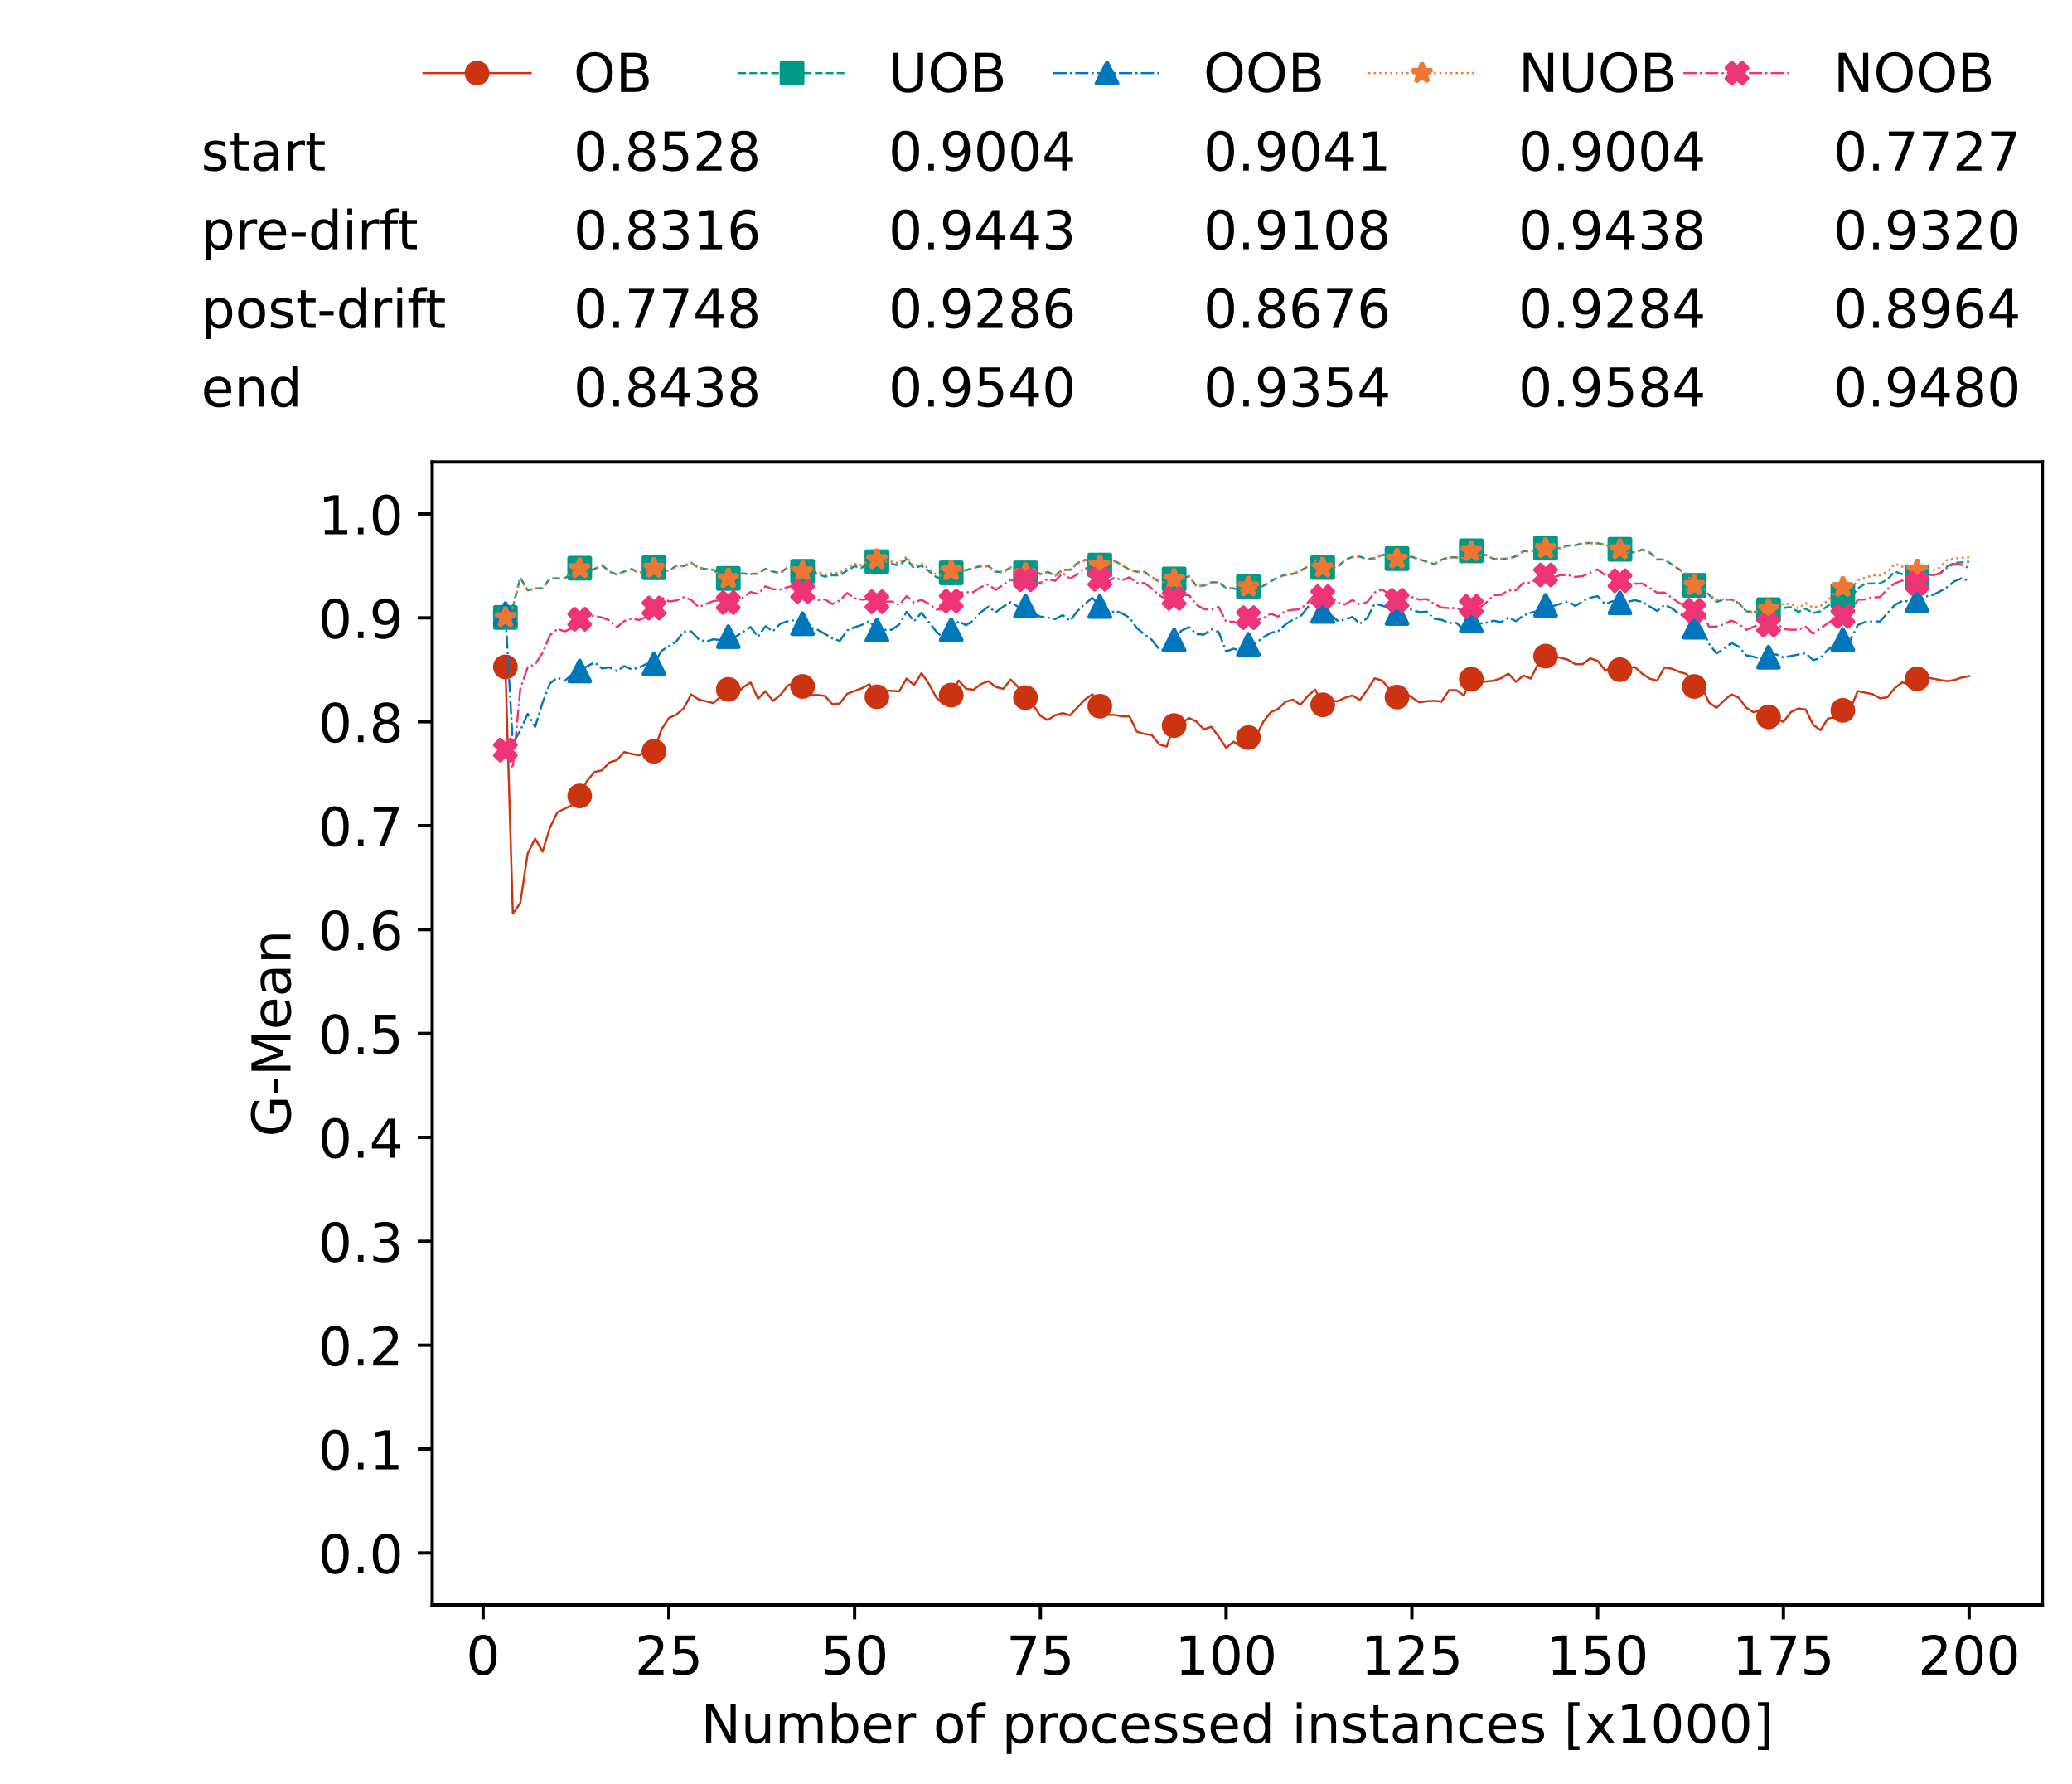 <?xml version="1.0" encoding="utf-8" standalone="no"?>
<!DOCTYPE svg PUBLIC "-//W3C//DTD SVG 1.1//EN"
  "http://www.w3.org/Graphics/SVG/1.1/DTD/svg11.dtd">
<!-- Created with matplotlib (https://matplotlib.org/) -->
<svg height="432.615pt" version="1.1" viewBox="0 0 502.65 432.615" width="502.65pt" xmlns="http://www.w3.org/2000/svg" xmlns:xlink="http://www.w3.org/1999/xlink">
 <defs>
  <style type="text/css">*{stroke-linecap:butt;stroke-linejoin:round;}</style>
 </defs>
 <g id="figure_1">
  <g id="patch_1">
   <path d="M 0 432.615 
L 502.65 432.615 
L 502.65 0 
L 0 0 
z
" style="fill:#ffffff;"/>
  </g>
  <g id="axes_1">
   <g id="patch_2">
    <path d="M 104.85 389.252 
L 495.45 389.252 
L 495.45 112.052 
L 104.85 112.052 
z
" style="fill:#ffffff;"/>
   </g>
   <g id="matplotlib.axis_1">
    <g id="xtick_1">
     <g id="line2d_1">
      <defs>
       <path d="M 0 0 
L 0 3.5 
" id="m8a9a19f3cd" style="stroke:#000000;stroke-width:0.8;"/>
      </defs>
      <g>
       <use style="stroke:#000000;stroke-width:0.8;" x="117.197" xlink:href="#m8a9a19f3cd" y="389.252"/>
      </g>
     </g>
     <g id="text_1">
      <!-- 0 -->
      <g transform="translate(113.061 406.13)scale(0.13 -0.13)">
       <defs>
        <path d="M 31.781 66.406 
Q 24.172 66.406 20.328 58.906 
Q 16.5 51.422 16.5 36.375 
Q 16.5 21.391 20.328 13.891 
Q 24.172 6.391 31.781 6.391 
Q 39.453 6.391 43.281 13.891 
Q 47.125 21.391 47.125 36.375 
Q 47.125 51.422 43.281 58.906 
Q 39.453 66.406 31.781 66.406 
z
M 31.781 74.219 
Q 44.047 74.219 50.516 64.516 
Q 56.984 54.828 56.984 36.375 
Q 56.984 17.969 50.516 8.266 
Q 44.047 -1.422 31.781 -1.422 
Q 19.531 -1.422 13.062 8.266 
Q 6.594 17.969 6.594 36.375 
Q 6.594 54.828 13.062 64.516 
Q 19.531 74.219 31.781 74.219 
z
" id="DejaVuSans-48"/>
       </defs>
       <use xlink:href="#DejaVuSans-48"/>
      </g>
     </g>
    </g>
    <g id="xtick_2">
     <g id="line2d_2">
      <g>
       <use style="stroke:#000000;stroke-width:0.8;" x="162.259" xlink:href="#m8a9a19f3cd" y="389.252"/>
      </g>
     </g>
     <g id="text_2">
      <!-- 25 -->
      <g transform="translate(153.988 406.13)scale(0.13 -0.13)">
       <defs>
        <path d="M 19.188 8.297 
L 53.609 8.297 
L 53.609 0 
L 7.328 0 
L 7.328 8.297 
Q 12.938 14.109 22.625 23.891 
Q 32.328 33.688 34.812 36.531 
Q 39.547 41.844 41.422 45.531 
Q 43.312 49.219 43.312 52.781 
Q 43.312 58.594 39.234 62.25 
Q 35.156 65.922 28.609 65.922 
Q 23.969 65.922 18.812 64.312 
Q 13.672 62.703 7.812 59.422 
L 7.812 69.391 
Q 13.766 71.781 18.938 73 
Q 24.125 74.219 28.422 74.219 
Q 39.75 74.219 46.484 68.547 
Q 53.219 62.891 53.219 53.422 
Q 53.219 48.922 51.531 44.891 
Q 49.859 40.875 45.406 35.406 
Q 44.188 33.984 37.641 27.219 
Q 31.109 20.453 19.188 8.297 
z
" id="DejaVuSans-50"/>
        <path d="M 10.797 72.906 
L 49.516 72.906 
L 49.516 64.594 
L 19.828 64.594 
L 19.828 46.734 
Q 21.969 47.469 24.109 47.828 
Q 26.266 48.188 28.422 48.188 
Q 40.625 48.188 47.75 41.5 
Q 54.891 34.812 54.891 23.391 
Q 54.891 11.625 47.562 5.094 
Q 40.234 -1.422 26.906 -1.422 
Q 22.312 -1.422 17.547 -0.641 
Q 12.797 0.141 7.719 1.703 
L 7.719 11.625 
Q 12.109 9.234 16.797 8.062 
Q 21.484 6.891 26.703 6.891 
Q 35.156 6.891 40.078 11.328 
Q 45.016 15.766 45.016 23.391 
Q 45.016 31 40.078 35.438 
Q 35.156 39.891 26.703 39.891 
Q 22.75 39.891 18.812 39.016 
Q 14.891 38.141 10.797 36.281 
z
" id="DejaVuSans-53"/>
       </defs>
       <use xlink:href="#DejaVuSans-50"/>
       <use x="63.623" xlink:href="#DejaVuSans-53"/>
      </g>
     </g>
    </g>
    <g id="xtick_3">
     <g id="line2d_3">
      <g>
       <use style="stroke:#000000;stroke-width:0.8;" x="207.322" xlink:href="#m8a9a19f3cd" y="389.252"/>
      </g>
     </g>
     <g id="text_3">
      <!-- 50 -->
      <g transform="translate(199.05 406.13)scale(0.13 -0.13)">
       <use xlink:href="#DejaVuSans-53"/>
       <use x="63.623" xlink:href="#DejaVuSans-48"/>
      </g>
     </g>
    </g>
    <g id="xtick_4">
     <g id="line2d_4">
      <g>
       <use style="stroke:#000000;stroke-width:0.8;" x="252.384" xlink:href="#m8a9a19f3cd" y="389.252"/>
      </g>
     </g>
     <g id="text_4">
      <!-- 75 -->
      <g transform="translate(244.113 406.13)scale(0.13 -0.13)">
       <defs>
        <path d="M 8.203 72.906 
L 55.078 72.906 
L 55.078 68.703 
L 28.609 0 
L 18.312 0 
L 43.219 64.594 
L 8.203 64.594 
z
" id="DejaVuSans-55"/>
       </defs>
       <use xlink:href="#DejaVuSans-55"/>
       <use x="63.623" xlink:href="#DejaVuSans-53"/>
      </g>
     </g>
    </g>
    <g id="xtick_5">
     <g id="line2d_5">
      <g>
       <use style="stroke:#000000;stroke-width:0.8;" x="297.446" xlink:href="#m8a9a19f3cd" y="389.252"/>
      </g>
     </g>
     <g id="text_5">
      <!-- 100 -->
      <g transform="translate(285.039 406.13)scale(0.13 -0.13)">
       <defs>
        <path d="M 12.406 8.297 
L 28.516 8.297 
L 28.516 63.922 
L 10.984 60.406 
L 10.984 69.391 
L 28.422 72.906 
L 38.281 72.906 
L 38.281 8.297 
L 54.391 8.297 
L 54.391 0 
L 12.406 0 
z
" id="DejaVuSans-49"/>
       </defs>
       <use xlink:href="#DejaVuSans-49"/>
       <use x="63.623" xlink:href="#DejaVuSans-48"/>
       <use x="127.246" xlink:href="#DejaVuSans-48"/>
      </g>
     </g>
    </g>
    <g id="xtick_6">
     <g id="line2d_6">
      <g>
       <use style="stroke:#000000;stroke-width:0.8;" x="342.509" xlink:href="#m8a9a19f3cd" y="389.252"/>
      </g>
     </g>
     <g id="text_6">
      <!-- 125 -->
      <g transform="translate(330.102 406.13)scale(0.13 -0.13)">
       <use xlink:href="#DejaVuSans-49"/>
       <use x="63.623" xlink:href="#DejaVuSans-50"/>
       <use x="127.246" xlink:href="#DejaVuSans-53"/>
      </g>
     </g>
    </g>
    <g id="xtick_7">
     <g id="line2d_7">
      <g>
       <use style="stroke:#000000;stroke-width:0.8;" x="387.571" xlink:href="#m8a9a19f3cd" y="389.252"/>
      </g>
     </g>
     <g id="text_7">
      <!-- 150 -->
      <g transform="translate(375.164 406.13)scale(0.13 -0.13)">
       <use xlink:href="#DejaVuSans-49"/>
       <use x="63.623" xlink:href="#DejaVuSans-53"/>
       <use x="127.246" xlink:href="#DejaVuSans-48"/>
      </g>
     </g>
    </g>
    <g id="xtick_8">
     <g id="line2d_8">
      <g>
       <use style="stroke:#000000;stroke-width:0.8;" x="432.633" xlink:href="#m8a9a19f3cd" y="389.252"/>
      </g>
     </g>
     <g id="text_8">
      <!-- 175 -->
      <g transform="translate(420.226 406.13)scale(0.13 -0.13)">
       <use xlink:href="#DejaVuSans-49"/>
       <use x="63.623" xlink:href="#DejaVuSans-55"/>
       <use x="127.246" xlink:href="#DejaVuSans-53"/>
      </g>
     </g>
    </g>
    <g id="xtick_9">
     <g id="line2d_9">
      <g>
       <use style="stroke:#000000;stroke-width:0.8;" x="477.695" xlink:href="#m8a9a19f3cd" y="389.252"/>
      </g>
     </g>
     <g id="text_9">
      <!-- 200 -->
      <g transform="translate(465.289 406.13)scale(0.13 -0.13)">
       <use xlink:href="#DejaVuSans-50"/>
       <use x="63.623" xlink:href="#DejaVuSans-48"/>
       <use x="127.246" xlink:href="#DejaVuSans-48"/>
      </g>
     </g>
    </g>
    <g id="text_10">
     <!-- Number of processed instances [x1000] -->
     <g transform="translate(170.025 422.711)scale(0.13 -0.13)">
      <defs>
       <path d="M 9.812 72.906 
L 23.094 72.906 
L 55.422 11.922 
L 55.422 72.906 
L 64.984 72.906 
L 64.984 0 
L 51.703 0 
L 19.391 60.984 
L 19.391 0 
L 9.812 0 
z
" id="DejaVuSans-78"/>
       <path d="M 8.5 21.578 
L 8.5 54.688 
L 17.484 54.688 
L 17.484 21.922 
Q 17.484 14.156 20.5 10.266 
Q 23.531 6.391 29.594 6.391 
Q 36.859 6.391 41.078 11.031 
Q 45.312 15.672 45.312 23.688 
L 45.312 54.688 
L 54.297 54.688 
L 54.297 0 
L 45.312 0 
L 45.312 8.406 
Q 42.047 3.422 37.719 1 
Q 33.406 -1.422 27.688 -1.422 
Q 18.266 -1.422 13.375 4.438 
Q 8.5 10.297 8.5 21.578 
z
M 31.109 56 
z
" id="DejaVuSans-117"/>
       <path d="M 52 44.188 
Q 55.375 50.25 60.062 53.125 
Q 64.75 56 71.094 56 
Q 79.641 56 84.281 50.016 
Q 88.922 44.047 88.922 33.016 
L 88.922 0 
L 79.891 0 
L 79.891 32.719 
Q 79.891 40.578 77.094 44.375 
Q 74.312 48.188 68.609 48.188 
Q 61.625 48.188 57.562 43.547 
Q 53.516 38.922 53.516 30.906 
L 53.516 0 
L 44.484 0 
L 44.484 32.719 
Q 44.484 40.625 41.703 44.406 
Q 38.922 48.188 33.109 48.188 
Q 26.219 48.188 22.156 43.531 
Q 18.109 38.875 18.109 30.906 
L 18.109 0 
L 9.078 0 
L 9.078 54.688 
L 18.109 54.688 
L 18.109 46.188 
Q 21.188 51.219 25.484 53.609 
Q 29.781 56 35.688 56 
Q 41.656 56 45.828 52.969 
Q 50 49.953 52 44.188 
z
" id="DejaVuSans-109"/>
       <path d="M 48.688 27.297 
Q 48.688 37.203 44.609 42.844 
Q 40.531 48.484 33.406 48.484 
Q 26.266 48.484 22.188 42.844 
Q 18.109 37.203 18.109 27.297 
Q 18.109 17.391 22.188 11.75 
Q 26.266 6.109 33.406 6.109 
Q 40.531 6.109 44.609 11.75 
Q 48.688 17.391 48.688 27.297 
z
M 18.109 46.391 
Q 20.953 51.266 25.266 53.625 
Q 29.594 56 35.594 56 
Q 45.562 56 51.781 48.094 
Q 58.016 40.188 58.016 27.297 
Q 58.016 14.406 51.781 6.484 
Q 45.562 -1.422 35.594 -1.422 
Q 29.594 -1.422 25.266 0.953 
Q 20.953 3.328 18.109 8.203 
L 18.109 0 
L 9.078 0 
L 9.078 75.984 
L 18.109 75.984 
z
" id="DejaVuSans-98"/>
       <path d="M 56.203 29.594 
L 56.203 25.203 
L 14.891 25.203 
Q 15.484 15.922 20.484 11.062 
Q 25.484 6.203 34.422 6.203 
Q 39.594 6.203 44.453 7.469 
Q 49.312 8.734 54.109 11.281 
L 54.109 2.781 
Q 49.266 0.734 44.188 -0.344 
Q 39.109 -1.422 33.891 -1.422 
Q 20.797 -1.422 13.156 6.188 
Q 5.516 13.812 5.516 26.812 
Q 5.516 40.234 12.766 48.109 
Q 20.016 56 32.328 56 
Q 43.359 56 49.781 48.891 
Q 56.203 41.797 56.203 29.594 
z
M 47.219 32.234 
Q 47.125 39.594 43.094 43.984 
Q 39.062 48.391 32.422 48.391 
Q 24.906 48.391 20.391 44.141 
Q 15.875 39.891 15.188 32.172 
z
" id="DejaVuSans-101"/>
       <path d="M 41.109 46.297 
Q 39.594 47.172 37.812 47.578 
Q 36.031 48 33.891 48 
Q 26.266 48 22.188 43.047 
Q 18.109 38.094 18.109 28.812 
L 18.109 0 
L 9.078 0 
L 9.078 54.688 
L 18.109 54.688 
L 18.109 46.188 
Q 20.953 51.172 25.484 53.578 
Q 30.031 56 36.531 56 
Q 37.453 56 38.578 55.875 
Q 39.703 55.766 41.062 55.516 
z
" id="DejaVuSans-114"/>
       <path id="DejaVuSans-32"/>
       <path d="M 30.609 48.391 
Q 23.391 48.391 19.188 42.75 
Q 14.984 37.109 14.984 27.297 
Q 14.984 17.484 19.156 11.844 
Q 23.344 6.203 30.609 6.203 
Q 37.797 6.203 41.984 11.859 
Q 46.188 17.531 46.188 27.297 
Q 46.188 37.016 41.984 42.703 
Q 37.797 48.391 30.609 48.391 
z
M 30.609 56 
Q 42.328 56 49.016 48.375 
Q 55.719 40.766 55.719 27.297 
Q 55.719 13.875 49.016 6.219 
Q 42.328 -1.422 30.609 -1.422 
Q 18.844 -1.422 12.172 6.219 
Q 5.516 13.875 5.516 27.297 
Q 5.516 40.766 12.172 48.375 
Q 18.844 56 30.609 56 
z
" id="DejaVuSans-111"/>
       <path d="M 37.109 75.984 
L 37.109 68.5 
L 28.516 68.5 
Q 23.688 68.5 21.797 66.547 
Q 19.922 64.594 19.922 59.516 
L 19.922 54.688 
L 34.719 54.688 
L 34.719 47.703 
L 19.922 47.703 
L 19.922 0 
L 10.891 0 
L 10.891 47.703 
L 2.297 47.703 
L 2.297 54.688 
L 10.891 54.688 
L 10.891 58.5 
Q 10.891 67.625 15.141 71.797 
Q 19.391 75.984 28.609 75.984 
z
" id="DejaVuSans-102"/>
       <path d="M 18.109 8.203 
L 18.109 -20.797 
L 9.078 -20.797 
L 9.078 54.688 
L 18.109 54.688 
L 18.109 46.391 
Q 20.953 51.266 25.266 53.625 
Q 29.594 56 35.594 56 
Q 45.562 56 51.781 48.094 
Q 58.016 40.188 58.016 27.297 
Q 58.016 14.406 51.781 6.484 
Q 45.562 -1.422 35.594 -1.422 
Q 29.594 -1.422 25.266 0.953 
Q 20.953 3.328 18.109 8.203 
z
M 48.688 27.297 
Q 48.688 37.203 44.609 42.844 
Q 40.531 48.484 33.406 48.484 
Q 26.266 48.484 22.188 42.844 
Q 18.109 37.203 18.109 27.297 
Q 18.109 17.391 22.188 11.75 
Q 26.266 6.109 33.406 6.109 
Q 40.531 6.109 44.609 11.75 
Q 48.688 17.391 48.688 27.297 
z
" id="DejaVuSans-112"/>
       <path d="M 48.781 52.594 
L 48.781 44.188 
Q 44.969 46.297 41.141 47.344 
Q 37.312 48.391 33.406 48.391 
Q 24.656 48.391 19.812 42.844 
Q 14.984 37.312 14.984 27.297 
Q 14.984 17.281 19.812 11.734 
Q 24.656 6.203 33.406 6.203 
Q 37.312 6.203 41.141 7.25 
Q 44.969 8.297 48.781 10.406 
L 48.781 2.094 
Q 45.016 0.344 40.984 -0.531 
Q 36.969 -1.422 32.422 -1.422 
Q 20.062 -1.422 12.781 6.344 
Q 5.516 14.109 5.516 27.297 
Q 5.516 40.672 12.859 48.328 
Q 20.219 56 33.016 56 
Q 37.156 56 41.109 55.141 
Q 45.062 54.297 48.781 52.594 
z
" id="DejaVuSans-99"/>
       <path d="M 44.281 53.078 
L 44.281 44.578 
Q 40.484 46.531 36.375 47.5 
Q 32.281 48.484 27.875 48.484 
Q 21.188 48.484 17.844 46.438 
Q 14.5 44.391 14.5 40.281 
Q 14.5 37.156 16.891 35.375 
Q 19.281 33.594 26.516 31.984 
L 29.594 31.297 
Q 39.156 29.25 43.188 25.516 
Q 47.219 21.781 47.219 15.094 
Q 47.219 7.469 41.188 3.016 
Q 35.156 -1.422 24.609 -1.422 
Q 20.219 -1.422 15.453 -0.562 
Q 10.688 0.297 5.422 2 
L 5.422 11.281 
Q 10.406 8.688 15.234 7.391 
Q 20.062 6.109 24.812 6.109 
Q 31.156 6.109 34.562 8.281 
Q 37.984 10.453 37.984 14.406 
Q 37.984 18.062 35.516 20.016 
Q 33.062 21.969 24.703 23.781 
L 21.578 24.516 
Q 13.234 26.266 9.516 29.906 
Q 5.812 33.547 5.812 39.891 
Q 5.812 47.609 11.281 51.797 
Q 16.75 56 26.812 56 
Q 31.781 56 36.172 55.266 
Q 40.578 54.547 44.281 53.078 
z
" id="DejaVuSans-115"/>
       <path d="M 45.406 46.391 
L 45.406 75.984 
L 54.391 75.984 
L 54.391 0 
L 45.406 0 
L 45.406 8.203 
Q 42.578 3.328 38.25 0.953 
Q 33.938 -1.422 27.875 -1.422 
Q 17.969 -1.422 11.734 6.484 
Q 5.516 14.406 5.516 27.297 
Q 5.516 40.188 11.734 48.094 
Q 17.969 56 27.875 56 
Q 33.938 56 38.25 53.625 
Q 42.578 51.266 45.406 46.391 
z
M 14.797 27.297 
Q 14.797 17.391 18.875 11.75 
Q 22.953 6.109 30.078 6.109 
Q 37.203 6.109 41.297 11.75 
Q 45.406 17.391 45.406 27.297 
Q 45.406 37.203 41.297 42.844 
Q 37.203 48.484 30.078 48.484 
Q 22.953 48.484 18.875 42.844 
Q 14.797 37.203 14.797 27.297 
z
" id="DejaVuSans-100"/>
       <path d="M 9.422 54.688 
L 18.406 54.688 
L 18.406 0 
L 9.422 0 
z
M 9.422 75.984 
L 18.406 75.984 
L 18.406 64.594 
L 9.422 64.594 
z
" id="DejaVuSans-105"/>
       <path d="M 54.891 33.016 
L 54.891 0 
L 45.906 0 
L 45.906 32.719 
Q 45.906 40.484 42.875 44.328 
Q 39.844 48.188 33.797 48.188 
Q 26.516 48.188 22.312 43.547 
Q 18.109 38.922 18.109 30.906 
L 18.109 0 
L 9.078 0 
L 9.078 54.688 
L 18.109 54.688 
L 18.109 46.188 
Q 21.344 51.125 25.703 53.562 
Q 30.078 56 35.797 56 
Q 45.219 56 50.047 50.172 
Q 54.891 44.344 54.891 33.016 
z
" id="DejaVuSans-110"/>
       <path d="M 18.312 70.219 
L 18.312 54.688 
L 36.812 54.688 
L 36.812 47.703 
L 18.312 47.703 
L 18.312 18.016 
Q 18.312 11.328 20.141 9.422 
Q 21.969 7.516 27.594 7.516 
L 36.812 7.516 
L 36.812 0 
L 27.594 0 
Q 17.188 0 13.234 3.875 
Q 9.281 7.766 9.281 18.016 
L 9.281 47.703 
L 2.688 47.703 
L 2.688 54.688 
L 9.281 54.688 
L 9.281 70.219 
z
" id="DejaVuSans-116"/>
       <path d="M 34.281 27.484 
Q 23.391 27.484 19.188 25 
Q 14.984 22.516 14.984 16.5 
Q 14.984 11.719 18.141 8.906 
Q 21.297 6.109 26.703 6.109 
Q 34.188 6.109 38.703 11.406 
Q 43.219 16.703 43.219 25.484 
L 43.219 27.484 
z
M 52.203 31.203 
L 52.203 0 
L 43.219 0 
L 43.219 8.297 
Q 40.141 3.328 35.547 0.953 
Q 30.953 -1.422 24.312 -1.422 
Q 15.922 -1.422 10.953 3.297 
Q 6 8.016 6 15.922 
Q 6 25.141 12.172 29.828 
Q 18.359 34.516 30.609 34.516 
L 43.219 34.516 
L 43.219 35.406 
Q 43.219 41.609 39.141 45 
Q 35.062 48.391 27.688 48.391 
Q 23 48.391 18.547 47.266 
Q 14.109 46.141 10.016 43.891 
L 10.016 52.203 
Q 14.938 54.109 19.578 55.047 
Q 24.219 56 28.609 56 
Q 40.484 56 46.344 49.844 
Q 52.203 43.703 52.203 31.203 
z
" id="DejaVuSans-97"/>
       <path d="M 8.594 75.984 
L 29.297 75.984 
L 29.297 69 
L 17.578 69 
L 17.578 -6.203 
L 29.297 -6.203 
L 29.297 -13.188 
L 8.594 -13.188 
z
" id="DejaVuSans-91"/>
       <path d="M 54.891 54.688 
L 35.109 28.078 
L 55.906 0 
L 45.312 0 
L 29.391 21.484 
L 13.484 0 
L 2.875 0 
L 24.125 28.609 
L 4.688 54.688 
L 15.281 54.688 
L 29.781 35.203 
L 44.281 54.688 
z
" id="DejaVuSans-120"/>
       <path d="M 30.422 75.984 
L 30.422 -13.188 
L 9.719 -13.188 
L 9.719 -6.203 
L 21.391 -6.203 
L 21.391 69 
L 9.719 69 
L 9.719 75.984 
z
" id="DejaVuSans-93"/>
      </defs>
      <use xlink:href="#DejaVuSans-78"/>
      <use x="74.805" xlink:href="#DejaVuSans-117"/>
      <use x="138.184" xlink:href="#DejaVuSans-109"/>
      <use x="235.596" xlink:href="#DejaVuSans-98"/>
      <use x="299.072" xlink:href="#DejaVuSans-101"/>
      <use x="360.596" xlink:href="#DejaVuSans-114"/>
      <use x="401.709" xlink:href="#DejaVuSans-32"/>
      <use x="433.496" xlink:href="#DejaVuSans-111"/>
      <use x="494.678" xlink:href="#DejaVuSans-102"/>
      <use x="529.883" xlink:href="#DejaVuSans-32"/>
      <use x="561.67" xlink:href="#DejaVuSans-112"/>
      <use x="625.146" xlink:href="#DejaVuSans-114"/>
      <use x="664.01" xlink:href="#DejaVuSans-111"/>
      <use x="725.191" xlink:href="#DejaVuSans-99"/>
      <use x="780.172" xlink:href="#DejaVuSans-101"/>
      <use x="841.695" xlink:href="#DejaVuSans-115"/>
      <use x="893.795" xlink:href="#DejaVuSans-115"/>
      <use x="945.895" xlink:href="#DejaVuSans-101"/>
      <use x="1007.418" xlink:href="#DejaVuSans-100"/>
      <use x="1070.895" xlink:href="#DejaVuSans-32"/>
      <use x="1102.682" xlink:href="#DejaVuSans-105"/>
      <use x="1130.465" xlink:href="#DejaVuSans-110"/>
      <use x="1193.844" xlink:href="#DejaVuSans-115"/>
      <use x="1245.943" xlink:href="#DejaVuSans-116"/>
      <use x="1285.152" xlink:href="#DejaVuSans-97"/>
      <use x="1346.432" xlink:href="#DejaVuSans-110"/>
      <use x="1409.811" xlink:href="#DejaVuSans-99"/>
      <use x="1464.791" xlink:href="#DejaVuSans-101"/>
      <use x="1526.314" xlink:href="#DejaVuSans-115"/>
      <use x="1578.414" xlink:href="#DejaVuSans-32"/>
      <use x="1610.201" xlink:href="#DejaVuSans-91"/>
      <use x="1649.215" xlink:href="#DejaVuSans-120"/>
      <use x="1708.395" xlink:href="#DejaVuSans-49"/>
      <use x="1772.018" xlink:href="#DejaVuSans-48"/>
      <use x="1835.641" xlink:href="#DejaVuSans-48"/>
      <use x="1899.264" xlink:href="#DejaVuSans-48"/>
      <use x="1962.887" xlink:href="#DejaVuSans-93"/>
     </g>
    </g>
   </g>
   <g id="matplotlib.axis_2">
    <g id="ytick_1">
     <g id="line2d_10">
      <defs>
       <path d="M 0 0 
L -3.5 0 
" id="mc70248c573" style="stroke:#000000;stroke-width:0.8;"/>
      </defs>
      <g>
       <use style="stroke:#000000;stroke-width:0.8;" x="104.85" xlink:href="#mc70248c573" y="376.652"/>
      </g>
     </g>
     <g id="text_11">
      <!-- 0.0 -->
      <g transform="translate(77.176 381.591)scale(0.13 -0.13)">
       <defs>
        <path d="M 10.688 12.406 
L 21 12.406 
L 21 0 
L 10.688 0 
z
" id="DejaVuSans-46"/>
       </defs>
       <use xlink:href="#DejaVuSans-48"/>
       <use x="63.623" xlink:href="#DejaVuSans-46"/>
       <use x="95.41" xlink:href="#DejaVuSans-48"/>
      </g>
     </g>
    </g>
    <g id="ytick_2">
     <g id="line2d_11">
      <g>
       <use style="stroke:#000000;stroke-width:0.8;" x="104.85" xlink:href="#mc70248c573" y="351.452"/>
      </g>
     </g>
     <g id="text_12">
      <!-- 0.1 -->
      <g transform="translate(77.176 356.391)scale(0.13 -0.13)">
       <use xlink:href="#DejaVuSans-48"/>
       <use x="63.623" xlink:href="#DejaVuSans-46"/>
       <use x="95.41" xlink:href="#DejaVuSans-49"/>
      </g>
     </g>
    </g>
    <g id="ytick_3">
     <g id="line2d_12">
      <g>
       <use style="stroke:#000000;stroke-width:0.8;" x="104.85" xlink:href="#mc70248c573" y="326.252"/>
      </g>
     </g>
     <g id="text_13">
      <!-- 0.2 -->
      <g transform="translate(77.176 331.191)scale(0.13 -0.13)">
       <use xlink:href="#DejaVuSans-48"/>
       <use x="63.623" xlink:href="#DejaVuSans-46"/>
       <use x="95.41" xlink:href="#DejaVuSans-50"/>
      </g>
     </g>
    </g>
    <g id="ytick_4">
     <g id="line2d_13">
      <g>
       <use style="stroke:#000000;stroke-width:0.8;" x="104.85" xlink:href="#mc70248c573" y="301.052"/>
      </g>
     </g>
     <g id="text_14">
      <!-- 0.3 -->
      <g transform="translate(77.176 305.991)scale(0.13 -0.13)">
       <defs>
        <path d="M 40.578 39.312 
Q 47.656 37.797 51.625 33 
Q 55.609 28.219 55.609 21.188 
Q 55.609 10.406 48.188 4.484 
Q 40.766 -1.422 27.094 -1.422 
Q 22.516 -1.422 17.656 -0.516 
Q 12.797 0.391 7.625 2.203 
L 7.625 11.719 
Q 11.719 9.328 16.594 8.109 
Q 21.484 6.891 26.812 6.891 
Q 36.078 6.891 40.938 10.547 
Q 45.797 14.203 45.797 21.188 
Q 45.797 27.641 41.281 31.266 
Q 36.766 34.906 28.719 34.906 
L 20.219 34.906 
L 20.219 43.016 
L 29.109 43.016 
Q 36.375 43.016 40.234 45.922 
Q 44.094 48.828 44.094 54.297 
Q 44.094 59.906 40.109 62.906 
Q 36.141 65.922 28.719 65.922 
Q 24.656 65.922 20.016 65.031 
Q 15.375 64.156 9.812 62.312 
L 9.812 71.094 
Q 15.438 72.656 20.344 73.438 
Q 25.25 74.219 29.594 74.219 
Q 40.828 74.219 47.359 69.109 
Q 53.906 64.016 53.906 55.328 
Q 53.906 49.266 50.438 45.094 
Q 46.969 40.922 40.578 39.312 
z
" id="DejaVuSans-51"/>
       </defs>
       <use xlink:href="#DejaVuSans-48"/>
       <use x="63.623" xlink:href="#DejaVuSans-46"/>
       <use x="95.41" xlink:href="#DejaVuSans-51"/>
      </g>
     </g>
    </g>
    <g id="ytick_5">
     <g id="line2d_14">
      <g>
       <use style="stroke:#000000;stroke-width:0.8;" x="104.85" xlink:href="#mc70248c573" y="275.852"/>
      </g>
     </g>
     <g id="text_15">
      <!-- 0.4 -->
      <g transform="translate(77.176 280.791)scale(0.13 -0.13)">
       <defs>
        <path d="M 37.797 64.312 
L 12.891 25.391 
L 37.797 25.391 
z
M 35.203 72.906 
L 47.609 72.906 
L 47.609 25.391 
L 58.016 25.391 
L 58.016 17.188 
L 47.609 17.188 
L 47.609 0 
L 37.797 0 
L 37.797 17.188 
L 4.891 17.188 
L 4.891 26.703 
z
" id="DejaVuSans-52"/>
       </defs>
       <use xlink:href="#DejaVuSans-48"/>
       <use x="63.623" xlink:href="#DejaVuSans-46"/>
       <use x="95.41" xlink:href="#DejaVuSans-52"/>
      </g>
     </g>
    </g>
    <g id="ytick_6">
     <g id="line2d_15">
      <g>
       <use style="stroke:#000000;stroke-width:0.8;" x="104.85" xlink:href="#mc70248c573" y="250.652"/>
      </g>
     </g>
     <g id="text_16">
      <!-- 0.5 -->
      <g transform="translate(77.176 255.591)scale(0.13 -0.13)">
       <use xlink:href="#DejaVuSans-48"/>
       <use x="63.623" xlink:href="#DejaVuSans-46"/>
       <use x="95.41" xlink:href="#DejaVuSans-53"/>
      </g>
     </g>
    </g>
    <g id="ytick_7">
     <g id="line2d_16">
      <g>
       <use style="stroke:#000000;stroke-width:0.8;" x="104.85" xlink:href="#mc70248c573" y="225.452"/>
      </g>
     </g>
     <g id="text_17">
      <!-- 0.6 -->
      <g transform="translate(77.176 230.391)scale(0.13 -0.13)">
       <defs>
        <path d="M 33.016 40.375 
Q 26.375 40.375 22.484 35.828 
Q 18.609 31.297 18.609 23.391 
Q 18.609 15.531 22.484 10.953 
Q 26.375 6.391 33.016 6.391 
Q 39.656 6.391 43.531 10.953 
Q 47.406 15.531 47.406 23.391 
Q 47.406 31.297 43.531 35.828 
Q 39.656 40.375 33.016 40.375 
z
M 52.594 71.297 
L 52.594 62.312 
Q 48.875 64.062 45.094 64.984 
Q 41.312 65.922 37.594 65.922 
Q 27.828 65.922 22.672 59.328 
Q 17.531 52.734 16.797 39.406 
Q 19.672 43.656 24.016 45.922 
Q 28.375 48.188 33.594 48.188 
Q 44.578 48.188 50.953 41.516 
Q 57.328 34.859 57.328 23.391 
Q 57.328 12.156 50.688 5.359 
Q 44.047 -1.422 33.016 -1.422 
Q 20.359 -1.422 13.672 8.266 
Q 6.984 17.969 6.984 36.375 
Q 6.984 53.656 15.188 63.938 
Q 23.391 74.219 37.203 74.219 
Q 40.922 74.219 44.703 73.484 
Q 48.484 72.75 52.594 71.297 
z
" id="DejaVuSans-54"/>
       </defs>
       <use xlink:href="#DejaVuSans-48"/>
       <use x="63.623" xlink:href="#DejaVuSans-46"/>
       <use x="95.41" xlink:href="#DejaVuSans-54"/>
      </g>
     </g>
    </g>
    <g id="ytick_8">
     <g id="line2d_17">
      <g>
       <use style="stroke:#000000;stroke-width:0.8;" x="104.85" xlink:href="#mc70248c573" y="200.252"/>
      </g>
     </g>
     <g id="text_18">
      <!-- 0.7 -->
      <g transform="translate(77.176 205.191)scale(0.13 -0.13)">
       <use xlink:href="#DejaVuSans-48"/>
       <use x="63.623" xlink:href="#DejaVuSans-46"/>
       <use x="95.41" xlink:href="#DejaVuSans-55"/>
      </g>
     </g>
    </g>
    <g id="ytick_9">
     <g id="line2d_18">
      <g>
       <use style="stroke:#000000;stroke-width:0.8;" x="104.85" xlink:href="#mc70248c573" y="175.052"/>
      </g>
     </g>
     <g id="text_19">
      <!-- 0.8 -->
      <g transform="translate(77.176 179.991)scale(0.13 -0.13)">
       <defs>
        <path d="M 31.781 34.625 
Q 24.75 34.625 20.719 30.859 
Q 16.703 27.094 16.703 20.516 
Q 16.703 13.922 20.719 10.156 
Q 24.75 6.391 31.781 6.391 
Q 38.812 6.391 42.859 10.172 
Q 46.922 13.969 46.922 20.516 
Q 46.922 27.094 42.891 30.859 
Q 38.875 34.625 31.781 34.625 
z
M 21.922 38.812 
Q 15.578 40.375 12.031 44.719 
Q 8.5 49.078 8.5 55.328 
Q 8.5 64.062 14.719 69.141 
Q 20.953 74.219 31.781 74.219 
Q 42.672 74.219 48.875 69.141 
Q 55.078 64.062 55.078 55.328 
Q 55.078 49.078 51.531 44.719 
Q 48 40.375 41.703 38.812 
Q 48.828 37.156 52.797 32.312 
Q 56.781 27.484 56.781 20.516 
Q 56.781 9.906 50.312 4.234 
Q 43.844 -1.422 31.781 -1.422 
Q 19.734 -1.422 13.25 4.234 
Q 6.781 9.906 6.781 20.516 
Q 6.781 27.484 10.781 32.312 
Q 14.797 37.156 21.922 38.812 
z
M 18.312 54.391 
Q 18.312 48.734 21.844 45.562 
Q 25.391 42.391 31.781 42.391 
Q 38.141 42.391 41.719 45.562 
Q 45.312 48.734 45.312 54.391 
Q 45.312 60.062 41.719 63.234 
Q 38.141 66.406 31.781 66.406 
Q 25.391 66.406 21.844 63.234 
Q 18.312 60.062 18.312 54.391 
z
" id="DejaVuSans-56"/>
       </defs>
       <use xlink:href="#DejaVuSans-48"/>
       <use x="63.623" xlink:href="#DejaVuSans-46"/>
       <use x="95.41" xlink:href="#DejaVuSans-56"/>
      </g>
     </g>
    </g>
    <g id="ytick_10">
     <g id="line2d_19">
      <g>
       <use style="stroke:#000000;stroke-width:0.8;" x="104.85" xlink:href="#mc70248c573" y="149.852"/>
      </g>
     </g>
     <g id="text_20">
      <!-- 0.9 -->
      <g transform="translate(77.176 154.791)scale(0.13 -0.13)">
       <defs>
        <path d="M 10.984 1.516 
L 10.984 10.5 
Q 14.703 8.734 18.5 7.812 
Q 22.312 6.891 25.984 6.891 
Q 35.75 6.891 40.891 13.453 
Q 46.047 20.016 46.781 33.406 
Q 43.953 29.203 39.594 26.953 
Q 35.25 24.703 29.984 24.703 
Q 19.047 24.703 12.672 31.312 
Q 6.297 37.938 6.297 49.422 
Q 6.297 60.641 12.938 67.422 
Q 19.578 74.219 30.609 74.219 
Q 43.266 74.219 49.922 64.516 
Q 56.594 54.828 56.594 36.375 
Q 56.594 19.141 48.406 8.859 
Q 40.234 -1.422 26.422 -1.422 
Q 22.703 -1.422 18.891 -0.688 
Q 15.094 0.047 10.984 1.516 
z
M 30.609 32.422 
Q 37.25 32.422 41.125 36.953 
Q 45.016 41.5 45.016 49.422 
Q 45.016 57.281 41.125 61.844 
Q 37.25 66.406 30.609 66.406 
Q 23.969 66.406 20.094 61.844 
Q 16.219 57.281 16.219 49.422 
Q 16.219 41.5 20.094 36.953 
Q 23.969 32.422 30.609 32.422 
z
" id="DejaVuSans-57"/>
       </defs>
       <use xlink:href="#DejaVuSans-48"/>
       <use x="63.623" xlink:href="#DejaVuSans-46"/>
       <use x="95.41" xlink:href="#DejaVuSans-57"/>
      </g>
     </g>
    </g>
    <g id="ytick_11">
     <g id="line2d_20">
      <g>
       <use style="stroke:#000000;stroke-width:0.8;" x="104.85" xlink:href="#mc70248c573" y="124.652"/>
      </g>
     </g>
     <g id="text_21">
      <!-- 1.0 -->
      <g transform="translate(77.176 129.591)scale(0.13 -0.13)">
       <use xlink:href="#DejaVuSans-49"/>
       <use x="63.623" xlink:href="#DejaVuSans-46"/>
       <use x="95.41" xlink:href="#DejaVuSans-48"/>
      </g>
     </g>
    </g>
    <g id="text_22">
     <!-- G-Mean -->
     <g transform="translate(70.472 275.744)rotate(-90)scale(0.13 -0.13)">
      <defs>
       <path d="M 59.516 10.406 
L 59.516 29.984 
L 43.406 29.984 
L 43.406 38.094 
L 69.281 38.094 
L 69.281 6.781 
Q 63.578 2.734 56.688 0.656 
Q 49.812 -1.422 42 -1.422 
Q 24.906 -1.422 15.25 8.562 
Q 5.609 18.562 5.609 36.375 
Q 5.609 54.25 15.25 64.234 
Q 24.906 74.219 42 74.219 
Q 49.125 74.219 55.547 72.453 
Q 61.969 70.703 67.391 67.281 
L 67.391 56.781 
Q 61.922 61.422 55.766 63.766 
Q 49.609 66.109 42.828 66.109 
Q 29.438 66.109 22.719 58.641 
Q 16.016 51.172 16.016 36.375 
Q 16.016 21.625 22.719 14.156 
Q 29.438 6.688 42.828 6.688 
Q 48.047 6.688 52.141 7.594 
Q 56.25 8.5 59.516 10.406 
z
" id="DejaVuSans-71"/>
       <path d="M 4.891 31.391 
L 31.203 31.391 
L 31.203 23.391 
L 4.891 23.391 
z
" id="DejaVuSans-45"/>
       <path d="M 9.812 72.906 
L 24.516 72.906 
L 43.109 23.297 
L 61.812 72.906 
L 76.516 72.906 
L 76.516 0 
L 66.891 0 
L 66.891 64.016 
L 48.094 14.016 
L 38.188 14.016 
L 19.391 64.016 
L 19.391 0 
L 9.812 0 
z
" id="DejaVuSans-77"/>
      </defs>
      <use xlink:href="#DejaVuSans-71"/>
      <use x="77.49" xlink:href="#DejaVuSans-45"/>
      <use x="113.574" xlink:href="#DejaVuSans-77"/>
      <use x="199.854" xlink:href="#DejaVuSans-101"/>
      <use x="261.377" xlink:href="#DejaVuSans-97"/>
      <use x="322.656" xlink:href="#DejaVuSans-110"/>
     </g>
    </g>
   </g>
   <g id="line2d_21"/>
   <g id="line2d_22"/>
   <g id="line2d_23"/>
   <g id="line2d_24"/>
   <g id="line2d_25"/>
   <g id="line2d_26">
    <path clip-path="url(#p0a63688595)" d="M 122.605 161.745 
L 124.407 221.575 
L 126.21 219.046 
L 128.012 207.008 
L 129.815 203.39 
L 131.617 206.547 
L 133.419 200.728 
L 135.222 196.999 
L 138.827 195.246 
L 140.629 193.033 
L 142.432 189.349 
L 144.234 187.234 
L 146.037 186.821 
L 147.839 184.927 
L 149.642 184.346 
L 151.444 182.399 
L 153.247 182.862 
L 155.049 183.175 
L 156.852 182.206 
L 158.654 182.211 
L 160.457 176.922 
L 162.259 174.144 
L 164.062 173.325 
L 165.864 171.8 
L 167.667 168.403 
L 169.469 169.64 
L 173.074 170.53 
L 176.679 167.202 
L 178.482 168.542 
L 180.284 166.682 
L 182.087 165.53 
L 183.889 169.453 
L 185.692 167.625 
L 187.494 169.989 
L 189.297 168.583 
L 191.099 166.251 
L 192.902 165.624 
L 194.704 166.48 
L 196.507 168.566 
L 198.309 168.566 
L 200.112 168.772 
L 201.914 170.774 
L 203.717 170.622 
L 205.519 168.263 
L 209.124 166.897 
L 210.927 165.952 
L 212.729 168.996 
L 214.532 167.545 
L 216.334 167.545 
L 218.137 167.673 
L 219.939 164.559 
L 221.742 166.151 
L 223.544 163.27 
L 225.347 165.847 
L 227.149 169.175 
L 228.952 170.822 
L 230.754 168.571 
L 232.557 165.033 
L 234.359 167.036 
L 236.162 167.288 
L 237.964 165.909 
L 239.767 165.22 
L 241.569 166.597 
L 243.372 167.077 
L 245.174 164.821 
L 246.976 166.601 
L 248.779 169.211 
L 250.581 170.958 
L 252.384 173.597 
L 254.186 174.622 
L 255.989 173.454 
L 257.791 172.952 
L 259.594 173.474 
L 263.199 169.666 
L 265.001 168.383 
L 266.804 171.273 
L 268.606 173.383 
L 270.409 173.383 
L 272.211 173.755 
L 274.014 173.755 
L 275.816 177.464 
L 277.619 177.992 
L 279.421 178.288 
L 281.224 180.549 
L 283.026 181.071 
L 284.829 175.974 
L 286.631 175.447 
L 288.434 174.138 
L 290.236 174.997 
L 292.039 176.876 
L 293.841 176.269 
L 295.644 178.623 
L 297.446 181.4 
L 299.249 179.891 
L 301.051 181.038 
L 302.854 178.886 
L 304.656 178.758 
L 306.459 175.067 
L 308.261 172.745 
L 310.064 171.921 
L 311.866 170.209 
L 313.669 169.686 
L 315.471 170.946 
L 317.274 168.779 
L 319.076 167.264 
L 320.879 170.945 
L 322.681 169.87 
L 324.484 170.095 
L 326.286 169.235 
L 328.089 168.666 
L 329.891 169.775 
L 331.694 167.293 
L 333.496 164.516 
L 335.299 165.033 
L 337.101 167.195 
L 338.904 169.067 
L 340.706 167.943 
L 344.311 170.349 
L 346.114 170.064 
L 347.916 169.969 
L 349.719 170.154 
L 351.521 167.38 
L 353.324 167.38 
L 355.126 168.688 
L 356.928 164.739 
L 358.731 165.447 
L 362.336 165.108 
L 364.138 164.484 
L 365.941 163.374 
L 367.743 165.374 
L 369.546 163.835 
L 371.348 164.568 
L 373.151 161.003 
L 374.953 159.131 
L 376.756 159.233 
L 378.558 159.518 
L 380.361 160.003 
L 382.163 161.112 
L 383.966 161.061 
L 385.768 159.662 
L 387.571 160.283 
L 389.373 162.544 
L 391.176 162.022 
L 392.978 162.423 
L 394.781 162.165 
L 396.583 161.77 
L 398.386 163.395 
L 400.188 164.59 
L 401.991 165.081 
L 403.793 161.872 
L 405.596 162.193 
L 407.398 162.969 
L 409.201 163.483 
L 411.003 166.485 
L 412.806 166.543 
L 414.608 170.384 
L 416.411 171.673 
L 418.213 169.947 
L 420.016 168.384 
L 421.818 169.237 
L 423.621 171.637 
L 425.423 172.762 
L 427.226 172.139 
L 429.028 173.878 
L 430.831 174.301 
L 432.633 175.054 
L 434.436 172.722 
L 436.238 171.826 
L 438.041 172.089 
L 439.843 175.779 
L 441.646 177.088 
L 443.448 174.248 
L 445.251 173.99 
L 447.053 172.284 
L 448.856 172.022 
L 450.658 167.628 
L 454.263 168.354 
L 456.066 169.37 
L 457.868 169.102 
L 459.671 166.867 
L 461.473 165.511 
L 463.276 166.032 
L 465.078 164.645 
L 466.881 164.217 
L 470.485 164.88 
L 472.288 165.206 
L 474.09 164.938 
L 475.893 164.323 
L 477.695 164.006 
L 477.695 164.006 
" style="fill:none;stroke:#cc3311;stroke-linecap:square;stroke-width:0.5;"/>
    <defs>
     <path d="M 0 2.5 
C 0.663 2.5 1.299 2.237 1.768 1.768 
C 2.237 1.299 2.5 0.663 2.5 0 
C 2.5 -0.663 2.237 -1.299 1.768 -1.768 
C 1.299 -2.237 0.663 -2.5 0 -2.5 
C -0.663 -2.5 -1.299 -2.237 -1.768 -1.768 
C -2.237 -1.299 -2.5 -0.663 -2.5 0 
C -2.5 0.663 -2.237 1.299 -1.768 1.768 
C -1.299 2.237 -0.663 2.5 0 2.5 
z
" id="m9124a6d1c1" style="stroke:#cc3311;"/>
    </defs>
    <g clip-path="url(#p0a63688595)">
     <use style="fill:#cc3311;stroke:#cc3311;" x="122.605" xlink:href="#m9124a6d1c1" y="161.745"/>
     <use style="fill:#cc3311;stroke:#cc3311;" x="140.629" xlink:href="#m9124a6d1c1" y="193.033"/>
     <use style="fill:#cc3311;stroke:#cc3311;" x="158.654" xlink:href="#m9124a6d1c1" y="182.211"/>
     <use style="fill:#cc3311;stroke:#cc3311;" x="176.679" xlink:href="#m9124a6d1c1" y="167.202"/>
     <use style="fill:#cc3311;stroke:#cc3311;" x="194.704" xlink:href="#m9124a6d1c1" y="166.48"/>
     <use style="fill:#cc3311;stroke:#cc3311;" x="212.729" xlink:href="#m9124a6d1c1" y="168.996"/>
     <use style="fill:#cc3311;stroke:#cc3311;" x="230.754" xlink:href="#m9124a6d1c1" y="168.571"/>
     <use style="fill:#cc3311;stroke:#cc3311;" x="248.779" xlink:href="#m9124a6d1c1" y="169.211"/>
     <use style="fill:#cc3311;stroke:#cc3311;" x="266.804" xlink:href="#m9124a6d1c1" y="171.273"/>
     <use style="fill:#cc3311;stroke:#cc3311;" x="284.829" xlink:href="#m9124a6d1c1" y="175.974"/>
     <use style="fill:#cc3311;stroke:#cc3311;" x="302.854" xlink:href="#m9124a6d1c1" y="178.886"/>
     <use style="fill:#cc3311;stroke:#cc3311;" x="320.879" xlink:href="#m9124a6d1c1" y="170.945"/>
     <use style="fill:#cc3311;stroke:#cc3311;" x="338.904" xlink:href="#m9124a6d1c1" y="169.067"/>
     <use style="fill:#cc3311;stroke:#cc3311;" x="356.928" xlink:href="#m9124a6d1c1" y="164.739"/>
     <use style="fill:#cc3311;stroke:#cc3311;" x="374.953" xlink:href="#m9124a6d1c1" y="159.131"/>
     <use style="fill:#cc3311;stroke:#cc3311;" x="392.978" xlink:href="#m9124a6d1c1" y="162.423"/>
     <use style="fill:#cc3311;stroke:#cc3311;" x="411.003" xlink:href="#m9124a6d1c1" y="166.485"/>
     <use style="fill:#cc3311;stroke:#cc3311;" x="429.028" xlink:href="#m9124a6d1c1" y="173.878"/>
     <use style="fill:#cc3311;stroke:#cc3311;" x="447.053" xlink:href="#m9124a6d1c1" y="172.284"/>
     <use style="fill:#cc3311;stroke:#cc3311;" x="465.078" xlink:href="#m9124a6d1c1" y="164.645"/>
    </g>
   </g>
   <g id="line2d_27"/>
   <g id="line2d_28"/>
   <g id="line2d_29"/>
   <g id="line2d_30"/>
   <g id="line2d_31">
    <path clip-path="url(#p0a63688595)" d="M 122.605 149.749 
L 124.407 147.195 
L 126.21 140.107 
L 128.012 143.152 
L 129.815 142.671 
L 131.617 142.659 
L 133.419 140.287 
L 137.024 140.269 
L 138.827 138.874 
L 140.629 137.802 
L 142.432 138.817 
L 146.037 137.095 
L 147.839 138.582 
L 149.642 139.36 
L 151.444 138.6 
L 153.247 137.989 
L 155.049 138.918 
L 158.654 137.697 
L 160.457 137.964 
L 162.259 138.498 
L 164.062 137.199 
L 165.864 137.297 
L 167.667 136.477 
L 169.469 137.708 
L 171.272 138.019 
L 173.074 138.16 
L 174.877 139.677 
L 176.679 140.287 
L 178.482 139.103 
L 180.284 139.09 
L 182.087 139.192 
L 183.889 139.127 
L 185.692 137.949 
L 187.494 138.633 
L 189.297 138.96 
L 191.099 137.552 
L 192.902 137.641 
L 194.704 138.561 
L 196.507 138.081 
L 198.309 139.265 
L 200.112 139.86 
L 201.914 139.52 
L 203.717 139.559 
L 205.519 138.334 
L 207.322 137.344 
L 209.124 137.673 
L 210.927 136.246 
L 212.729 136.24 
L 214.532 136.773 
L 216.334 136.773 
L 218.137 137.146 
L 219.939 135.582 
L 221.742 137.842 
L 223.544 137.189 
L 225.347 138.497 
L 227.149 139.979 
L 228.952 140.436 
L 230.754 138.936 
L 232.557 138.284 
L 234.359 138.284 
L 236.162 137.722 
L 237.964 137.286 
L 239.767 137.286 
L 241.569 138.678 
L 243.372 138.685 
L 245.174 137.613 
L 246.976 138.701 
L 248.779 138.945 
L 250.581 138.412 
L 252.384 139.2 
L 254.186 138.712 
L 255.989 139.581 
L 257.791 138.159 
L 259.594 138.19 
L 261.396 136.542 
L 263.199 135.784 
L 265.001 136.108 
L 266.804 137.055 
L 268.606 137.023 
L 270.409 136.015 
L 274.014 138.159 
L 275.816 138.682 
L 277.619 138.658 
L 279.421 140.004 
L 281.224 141.047 
L 283.026 141.235 
L 284.829 140.413 
L 286.631 140.491 
L 288.434 139.728 
L 290.236 142.133 
L 292.039 142.033 
L 293.841 141.241 
L 295.644 141.191 
L 297.446 142.634 
L 299.249 142.696 
L 301.051 143.168 
L 302.854 142.24 
L 304.656 142.72 
L 306.459 142.086 
L 310.064 139.942 
L 311.866 139.425 
L 313.669 139.19 
L 315.471 138.425 
L 317.274 137.363 
L 319.076 136.008 
L 320.879 137.632 
L 324.484 137.511 
L 326.286 135.804 
L 328.089 135.075 
L 329.891 135.004 
L 331.694 135.604 
L 333.496 135.374 
L 335.299 134.6 
L 337.101 134.52 
L 338.904 135.474 
L 340.706 135.04 
L 342.509 135.047 
L 347.916 136.827 
L 349.719 135.74 
L 351.521 135.165 
L 355.126 135.21 
L 356.928 133.586 
L 358.731 134.519 
L 360.533 134.601 
L 362.336 135.535 
L 365.941 135.503 
L 367.743 134.909 
L 369.546 133.696 
L 371.348 133.645 
L 373.151 133.362 
L 374.953 132.944 
L 378.558 132.905 
L 380.361 132.312 
L 382.163 132.257 
L 383.966 131.689 
L 387.571 131.72 
L 391.176 132.602 
L 392.978 133.229 
L 394.781 133.993 
L 396.583 133.948 
L 398.386 133.294 
L 400.188 133.994 
L 401.991 135.689 
L 403.793 135.696 
L 409.201 139.304 
L 411.003 141.959 
L 412.806 141.927 
L 414.608 144.271 
L 416.411 145.953 
L 418.213 145.416 
L 420.016 145.416 
L 421.818 146.298 
L 423.621 148.255 
L 425.423 148.502 
L 427.226 148.106 
L 429.028 147.877 
L 430.831 146.689 
L 432.633 147.453 
L 434.436 147.255 
L 436.238 148.428 
L 438.041 147.63 
L 439.843 148.7 
L 441.646 148.246 
L 443.448 146.904 
L 447.053 144.502 
L 448.856 145.059 
L 450.658 142.752 
L 452.461 141.547 
L 456.066 141.496 
L 457.868 140.55 
L 459.671 138.592 
L 461.473 139.264 
L 465.078 139.962 
L 466.881 139.478 
L 470.485 139.292 
L 472.288 137.417 
L 474.09 136.52 
L 477.695 136.253 
L 477.695 136.253 
" style="fill:none;stroke:#009988;stroke-dasharray:1.85,0.8;stroke-dashoffset:0;stroke-width:0.5;"/>
    <defs>
     <path d="M -2.5 2.5 
L 2.5 2.5 
L 2.5 -2.5 
L -2.5 -2.5 
z
" id="m253f6f6a5b" style="stroke:#009988;stroke-linejoin:miter;"/>
    </defs>
    <g clip-path="url(#p0a63688595)">
     <use style="fill:#009988;stroke:#009988;stroke-linejoin:miter;" x="122.605" xlink:href="#m253f6f6a5b" y="149.749"/>
     <use style="fill:#009988;stroke:#009988;stroke-linejoin:miter;" x="140.629" xlink:href="#m253f6f6a5b" y="137.802"/>
     <use style="fill:#009988;stroke:#009988;stroke-linejoin:miter;" x="158.654" xlink:href="#m253f6f6a5b" y="137.697"/>
     <use style="fill:#009988;stroke:#009988;stroke-linejoin:miter;" x="176.679" xlink:href="#m253f6f6a5b" y="140.287"/>
     <use style="fill:#009988;stroke:#009988;stroke-linejoin:miter;" x="194.704" xlink:href="#m253f6f6a5b" y="138.561"/>
     <use style="fill:#009988;stroke:#009988;stroke-linejoin:miter;" x="212.729" xlink:href="#m253f6f6a5b" y="136.24"/>
     <use style="fill:#009988;stroke:#009988;stroke-linejoin:miter;" x="230.754" xlink:href="#m253f6f6a5b" y="138.936"/>
     <use style="fill:#009988;stroke:#009988;stroke-linejoin:miter;" x="248.779" xlink:href="#m253f6f6a5b" y="138.945"/>
     <use style="fill:#009988;stroke:#009988;stroke-linejoin:miter;" x="266.804" xlink:href="#m253f6f6a5b" y="137.055"/>
     <use style="fill:#009988;stroke:#009988;stroke-linejoin:miter;" x="284.829" xlink:href="#m253f6f6a5b" y="140.413"/>
     <use style="fill:#009988;stroke:#009988;stroke-linejoin:miter;" x="302.854" xlink:href="#m253f6f6a5b" y="142.24"/>
     <use style="fill:#009988;stroke:#009988;stroke-linejoin:miter;" x="320.879" xlink:href="#m253f6f6a5b" y="137.632"/>
     <use style="fill:#009988;stroke:#009988;stroke-linejoin:miter;" x="338.904" xlink:href="#m253f6f6a5b" y="135.474"/>
     <use style="fill:#009988;stroke:#009988;stroke-linejoin:miter;" x="356.928" xlink:href="#m253f6f6a5b" y="133.586"/>
     <use style="fill:#009988;stroke:#009988;stroke-linejoin:miter;" x="374.953" xlink:href="#m253f6f6a5b" y="132.944"/>
     <use style="fill:#009988;stroke:#009988;stroke-linejoin:miter;" x="392.978" xlink:href="#m253f6f6a5b" y="133.229"/>
     <use style="fill:#009988;stroke:#009988;stroke-linejoin:miter;" x="411.003" xlink:href="#m253f6f6a5b" y="141.959"/>
     <use style="fill:#009988;stroke:#009988;stroke-linejoin:miter;" x="429.028" xlink:href="#m253f6f6a5b" y="147.877"/>
     <use style="fill:#009988;stroke:#009988;stroke-linejoin:miter;" x="447.053" xlink:href="#m253f6f6a5b" y="144.502"/>
     <use style="fill:#009988;stroke:#009988;stroke-linejoin:miter;" x="465.078" xlink:href="#m253f6f6a5b" y="139.962"/>
    </g>
   </g>
   <g id="line2d_32"/>
   <g id="line2d_33"/>
   <g id="line2d_34"/>
   <g id="line2d_35"/>
   <g id="line2d_36">
    <path clip-path="url(#p0a63688595)" d="M 122.605 148.825 
L 124.407 180.335 
L 126.21 177.188 
L 128.012 173.131 
L 129.815 176.308 
L 131.617 170.411 
L 133.419 165.738 
L 135.222 164.364 
L 137.024 165.09 
L 138.827 163.543 
L 140.629 162.743 
L 142.432 161.602 
L 144.234 160.628 
L 146.037 162.116 
L 147.839 161.884 
L 149.642 162.755 
L 151.444 161.544 
L 153.247 162.349 
L 155.049 161.931 
L 156.852 161.014 
L 158.654 161.02 
L 160.457 157.863 
L 164.062 155.577 
L 165.864 153.203 
L 167.667 153.115 
L 169.469 155.022 
L 171.272 155.638 
L 173.074 155.031 
L 174.877 155.27 
L 176.679 154.418 
L 178.482 154.418 
L 182.087 152.076 
L 183.889 154.43 
L 185.692 151.89 
L 187.494 153.099 
L 189.297 151.274 
L 191.099 150.663 
L 192.902 150.369 
L 196.507 152.158 
L 198.309 152.736 
L 200.112 153.714 
L 201.914 154.832 
L 203.717 155.453 
L 205.519 152.894 
L 207.322 152.137 
L 209.124 151.542 
L 210.927 150.633 
L 212.729 152.826 
L 216.334 152.727 
L 218.137 151.467 
L 219.939 148.378 
L 221.742 150.677 
L 223.544 148.598 
L 227.149 153.191 
L 228.952 154.856 
L 232.557 150.669 
L 234.359 151.639 
L 236.162 150.418 
L 237.964 148.475 
L 239.767 147.14 
L 241.569 148.488 
L 243.372 147.13 
L 245.174 146.039 
L 246.976 147.181 
L 248.779 147 
L 250.581 148.739 
L 252.384 149.552 
L 254.186 149.765 
L 255.989 150.154 
L 257.791 149.195 
L 259.594 150.548 
L 261.396 148.178 
L 263.199 146.466 
L 265.001 144.975 
L 266.804 147.099 
L 268.606 149.416 
L 270.409 148.116 
L 272.211 148.754 
L 274.014 149.85 
L 275.816 152.35 
L 277.619 153.853 
L 279.421 155.188 
L 281.224 157.486 
L 283.026 157.871 
L 284.829 155.226 
L 286.631 152.921 
L 288.434 152.102 
L 290.236 153.793 
L 292.039 153.933 
L 293.841 152.593 
L 295.644 153.298 
L 297.446 158.014 
L 299.249 157.324 
L 301.051 157.834 
L 302.854 156.289 
L 304.656 155.934 
L 306.459 154.582 
L 308.261 153.474 
L 310.064 153.097 
L 311.866 151.428 
L 313.669 150.282 
L 315.471 149.539 
L 317.274 147.235 
L 319.076 145.148 
L 320.879 148.293 
L 322.681 149.004 
L 324.484 150.552 
L 326.286 150.278 
L 328.089 149.622 
L 329.891 151.308 
L 331.694 149.855 
L 333.496 146.382 
L 337.101 147.422 
L 338.904 148.792 
L 340.706 147.307 
L 344.311 148.473 
L 346.114 148.339 
L 347.916 150.07 
L 349.719 150.327 
L 351.521 151.076 
L 353.324 151.088 
L 355.126 152.768 
L 356.928 150.556 
L 358.731 151.242 
L 360.533 151.034 
L 362.336 150.537 
L 364.138 150.877 
L 365.941 149.777 
L 367.743 150.654 
L 369.546 149.3 
L 371.348 148.617 
L 373.151 148.2 
L 374.953 146.824 
L 376.756 147.006 
L 380.361 145.847 
L 382.163 146.964 
L 383.966 145.826 
L 385.768 144.968 
L 387.571 144.579 
L 389.373 146.51 
L 391.176 145.821 
L 392.978 146.21 
L 394.781 145.975 
L 396.583 145.568 
L 398.386 145.948 
L 401.991 148.198 
L 403.793 146.716 
L 405.596 147.54 
L 407.398 148.955 
L 409.201 149.469 
L 411.003 152.12 
L 412.806 152.476 
L 414.608 156.177 
L 416.411 158.485 
L 418.213 157.356 
L 420.016 155.945 
L 421.818 156.819 
L 423.621 158.936 
L 425.423 159.297 
L 427.226 159.786 
L 429.028 159.397 
L 430.831 158.697 
L 432.633 159.445 
L 438.041 158.411 
L 439.843 160.098 
L 441.646 159.594 
L 443.448 157.526 
L 445.251 156.395 
L 447.053 155.131 
L 448.856 155.318 
L 450.658 151.624 
L 452.461 150.851 
L 454.263 150.723 
L 456.066 150.717 
L 459.671 146.722 
L 461.473 145.752 
L 463.276 145.851 
L 465.078 145.725 
L 466.881 144.734 
L 468.683 144.377 
L 470.485 143.51 
L 472.288 142.445 
L 474.09 140.997 
L 475.893 140.25 
L 477.695 140.94 
L 477.695 140.94 
" style="fill:none;stroke:#0077bb;stroke-dasharray:3.2,0.8,0.5,0.8;stroke-dashoffset:0;stroke-width:0.5;"/>
    <defs>
     <path d="M 0 -2.5 
L -2.5 2.5 
L 2.5 2.5 
z
" id="m52a3320888" style="stroke:#0077bb;stroke-linejoin:miter;"/>
    </defs>
    <g clip-path="url(#p0a63688595)">
     <use style="fill:#0077bb;stroke:#0077bb;stroke-linejoin:miter;" x="122.605" xlink:href="#m52a3320888" y="148.825"/>
     <use style="fill:#0077bb;stroke:#0077bb;stroke-linejoin:miter;" x="140.629" xlink:href="#m52a3320888" y="162.743"/>
     <use style="fill:#0077bb;stroke:#0077bb;stroke-linejoin:miter;" x="158.654" xlink:href="#m52a3320888" y="161.02"/>
     <use style="fill:#0077bb;stroke:#0077bb;stroke-linejoin:miter;" x="176.679" xlink:href="#m52a3320888" y="154.418"/>
     <use style="fill:#0077bb;stroke:#0077bb;stroke-linejoin:miter;" x="194.704" xlink:href="#m52a3320888" y="151.281"/>
     <use style="fill:#0077bb;stroke:#0077bb;stroke-linejoin:miter;" x="212.729" xlink:href="#m52a3320888" y="152.826"/>
     <use style="fill:#0077bb;stroke:#0077bb;stroke-linejoin:miter;" x="230.754" xlink:href="#m52a3320888" y="152.742"/>
     <use style="fill:#0077bb;stroke:#0077bb;stroke-linejoin:miter;" x="248.779" xlink:href="#m52a3320888" y="147"/>
     <use style="fill:#0077bb;stroke:#0077bb;stroke-linejoin:miter;" x="266.804" xlink:href="#m52a3320888" y="147.099"/>
     <use style="fill:#0077bb;stroke:#0077bb;stroke-linejoin:miter;" x="284.829" xlink:href="#m52a3320888" y="155.226"/>
     <use style="fill:#0077bb;stroke:#0077bb;stroke-linejoin:miter;" x="302.854" xlink:href="#m52a3320888" y="156.289"/>
     <use style="fill:#0077bb;stroke:#0077bb;stroke-linejoin:miter;" x="320.879" xlink:href="#m52a3320888" y="148.293"/>
     <use style="fill:#0077bb;stroke:#0077bb;stroke-linejoin:miter;" x="338.904" xlink:href="#m52a3320888" y="148.792"/>
     <use style="fill:#0077bb;stroke:#0077bb;stroke-linejoin:miter;" x="356.928" xlink:href="#m52a3320888" y="150.556"/>
     <use style="fill:#0077bb;stroke:#0077bb;stroke-linejoin:miter;" x="374.953" xlink:href="#m52a3320888" y="146.824"/>
     <use style="fill:#0077bb;stroke:#0077bb;stroke-linejoin:miter;" x="392.978" xlink:href="#m52a3320888" y="146.21"/>
     <use style="fill:#0077bb;stroke:#0077bb;stroke-linejoin:miter;" x="411.003" xlink:href="#m52a3320888" y="152.12"/>
     <use style="fill:#0077bb;stroke:#0077bb;stroke-linejoin:miter;" x="429.028" xlink:href="#m52a3320888" y="159.397"/>
     <use style="fill:#0077bb;stroke:#0077bb;stroke-linejoin:miter;" x="447.053" xlink:href="#m52a3320888" y="155.131"/>
     <use style="fill:#0077bb;stroke:#0077bb;stroke-linejoin:miter;" x="465.078" xlink:href="#m52a3320888" y="145.725"/>
    </g>
   </g>
   <g id="line2d_37"/>
   <g id="line2d_38"/>
   <g id="line2d_39"/>
   <g id="line2d_40"/>
   <g id="line2d_41">
    <path clip-path="url(#p0a63688595)" d="M 122.605 149.749 
L 124.407 147.313 
L 126.21 140.228 
L 128.012 143.272 
L 129.815 142.767 
L 131.617 142.739 
L 133.419 140.355 
L 137.024 140.336 
L 138.827 138.934 
L 140.629 137.88 
L 142.432 138.908 
L 146.037 137.173 
L 147.839 138.655 
L 149.642 139.435 
L 151.444 138.671 
L 153.247 138.056 
L 155.049 138.988 
L 158.654 137.77 
L 160.457 138.025 
L 162.259 138.552 
L 164.062 137.254 
L 165.864 137.352 
L 167.667 136.531 
L 169.469 137.763 
L 171.272 138.08 
L 173.074 138.226 
L 174.877 139.743 
L 176.679 140.341 
L 178.482 139.146 
L 180.284 139.132 
L 182.087 139.234 
L 183.889 139.175 
L 185.692 137.998 
L 187.494 138.688 
L 189.297 139.021 
L 191.099 137.614 
L 192.902 137.703 
L 194.704 138.623 
L 196.507 137.504 
L 198.309 138.693 
L 200.112 139.282 
L 201.914 138.948 
L 203.717 138.987 
L 205.519 137.762 
L 207.322 136.76 
L 209.124 137.084 
L 210.927 135.682 
L 212.729 135.682 
L 214.532 136.221 
L 216.334 136.227 
L 218.137 136.601 
L 219.939 135.038 
L 221.742 137.296 
L 223.544 136.643 
L 225.347 137.945 
L 227.149 139.421 
L 228.952 139.878 
L 230.754 138.403 
L 234.359 138.403 
L 236.162 137.841 
L 237.964 137.399 
L 239.767 137.405 
L 241.569 138.803 
L 243.372 138.81 
L 245.174 137.738 
L 246.976 138.801 
L 248.779 139.05 
L 250.581 138.511 
L 252.384 139.293 
L 254.186 138.811 
L 255.989 139.68 
L 257.791 138.258 
L 259.594 138.29 
L 261.396 136.648 
L 263.199 135.89 
L 265.001 136.22 
L 266.804 137.141 
L 268.606 137.102 
L 270.409 136.089 
L 274.014 138.233 
L 275.816 138.75 
L 277.619 138.72 
L 279.421 140.066 
L 281.224 141.108 
L 283.026 141.297 
L 284.829 140.476 
L 286.631 140.566 
L 288.434 139.804 
L 290.236 142.202 
L 292.039 142.096 
L 293.841 141.298 
L 295.644 141.248 
L 297.446 142.69 
L 299.249 142.752 
L 301.051 143.212 
L 302.854 142.291 
L 304.656 142.764 
L 306.459 142.137 
L 310.064 139.999 
L 311.866 139.482 
L 313.669 139.253 
L 315.471 138.488 
L 317.274 137.432 
L 319.076 136.077 
L 320.879 137.694 
L 324.484 137.586 
L 326.286 135.885 
L 328.089 135.156 
L 329.891 135.092 
L 331.694 135.685 
L 333.496 135.455 
L 335.299 134.681 
L 337.101 134.607 
L 338.904 135.561 
L 340.706 135.127 
L 342.509 135.134 
L 347.916 136.926 
L 349.719 135.839 
L 351.521 135.271 
L 355.126 135.316 
L 356.928 133.692 
L 358.731 134.631 
L 360.533 134.688 
L 362.336 135.621 
L 365.941 135.583 
L 367.743 134.989 
L 369.546 133.77 
L 371.348 133.719 
L 373.151 133.436 
L 374.953 133.012 
L 378.558 132.967 
L 380.361 132.368 
L 382.163 132.319 
L 383.966 131.751 
L 387.571 131.783 
L 391.176 132.652 
L 392.978 133.272 
L 394.781 134.03 
L 396.583 133.986 
L 398.386 133.331 
L 400.188 134.032 
L 401.991 135.727 
L 403.793 135.727 
L 409.201 139.323 
L 411.003 141.978 
L 412.806 141.946 
L 414.608 144.29 
L 416.411 145.382 
L 420.016 145.393 
L 421.818 146.239 
L 423.621 148.191 
L 425.423 148.425 
L 427.226 148.004 
L 429.028 147.781 
L 430.831 146.599 
L 432.633 146.554 
L 434.436 146.362 
L 436.238 147.546 
L 438.041 146.294 
L 439.843 147.382 
L 441.646 146.946 
L 443.448 145.628 
L 445.251 143.687 
L 447.053 142.436 
L 448.856 143.011 
L 450.658 140.737 
L 454.263 139.529 
L 456.066 139.554 
L 457.868 138.651 
L 459.671 136.718 
L 461.473 137.425 
L 465.078 138.179 
L 466.881 137.728 
L 468.683 138.413 
L 470.485 137.679 
L 472.288 135.845 
L 474.09 135.421 
L 477.695 135.143 
L 477.695 135.143 
" style="fill:none;stroke:#ee7733;stroke-dasharray:0.5,0.825;stroke-dashoffset:0;stroke-width:0.5;"/>
    <defs>
     <path d="M 0 -2.5 
L -0.561 -0.773 
L -2.378 -0.773 
L -0.908 0.295 
L -1.469 2.023 
L -0 0.955 
L 1.469 2.023 
L 0.908 0.295 
L 2.378 -0.773 
L 0.561 -0.773 
z
" id="m4b4bb55914" style="stroke:#ee7733;stroke-linejoin:bevel;"/>
    </defs>
    <g clip-path="url(#p0a63688595)">
     <use style="fill:#ee7733;stroke:#ee7733;stroke-linejoin:bevel;" x="122.605" xlink:href="#m4b4bb55914" y="149.749"/>
     <use style="fill:#ee7733;stroke:#ee7733;stroke-linejoin:bevel;" x="140.629" xlink:href="#m4b4bb55914" y="137.88"/>
     <use style="fill:#ee7733;stroke:#ee7733;stroke-linejoin:bevel;" x="158.654" xlink:href="#m4b4bb55914" y="137.77"/>
     <use style="fill:#ee7733;stroke:#ee7733;stroke-linejoin:bevel;" x="176.679" xlink:href="#m4b4bb55914" y="140.341"/>
     <use style="fill:#ee7733;stroke:#ee7733;stroke-linejoin:bevel;" x="194.704" xlink:href="#m4b4bb55914" y="138.623"/>
     <use style="fill:#ee7733;stroke:#ee7733;stroke-linejoin:bevel;" x="212.729" xlink:href="#m4b4bb55914" y="135.682"/>
     <use style="fill:#ee7733;stroke:#ee7733;stroke-linejoin:bevel;" x="230.754" xlink:href="#m4b4bb55914" y="138.403"/>
     <use style="fill:#ee7733;stroke:#ee7733;stroke-linejoin:bevel;" x="248.779" xlink:href="#m4b4bb55914" y="139.05"/>
     <use style="fill:#ee7733;stroke:#ee7733;stroke-linejoin:bevel;" x="266.804" xlink:href="#m4b4bb55914" y="137.141"/>
     <use style="fill:#ee7733;stroke:#ee7733;stroke-linejoin:bevel;" x="284.829" xlink:href="#m4b4bb55914" y="140.476"/>
     <use style="fill:#ee7733;stroke:#ee7733;stroke-linejoin:bevel;" x="302.854" xlink:href="#m4b4bb55914" y="142.291"/>
     <use style="fill:#ee7733;stroke:#ee7733;stroke-linejoin:bevel;" x="320.879" xlink:href="#m4b4bb55914" y="137.694"/>
     <use style="fill:#ee7733;stroke:#ee7733;stroke-linejoin:bevel;" x="338.904" xlink:href="#m4b4bb55914" y="135.561"/>
     <use style="fill:#ee7733;stroke:#ee7733;stroke-linejoin:bevel;" x="356.928" xlink:href="#m4b4bb55914" y="133.692"/>
     <use style="fill:#ee7733;stroke:#ee7733;stroke-linejoin:bevel;" x="374.953" xlink:href="#m4b4bb55914" y="133.012"/>
     <use style="fill:#ee7733;stroke:#ee7733;stroke-linejoin:bevel;" x="392.978" xlink:href="#m4b4bb55914" y="133.272"/>
     <use style="fill:#ee7733;stroke:#ee7733;stroke-linejoin:bevel;" x="411.003" xlink:href="#m4b4bb55914" y="141.978"/>
     <use style="fill:#ee7733;stroke:#ee7733;stroke-linejoin:bevel;" x="429.028" xlink:href="#m4b4bb55914" y="147.781"/>
     <use style="fill:#ee7733;stroke:#ee7733;stroke-linejoin:bevel;" x="447.053" xlink:href="#m4b4bb55914" y="142.436"/>
     <use style="fill:#ee7733;stroke:#ee7733;stroke-linejoin:bevel;" x="465.078" xlink:href="#m4b4bb55914" y="138.179"/>
    </g>
   </g>
   <g id="line2d_42"/>
   <g id="line2d_43"/>
   <g id="line2d_44"/>
   <g id="line2d_45"/>
   <g id="line2d_46">
    <path clip-path="url(#p0a63688595)" d="M 122.605 181.924 
L 124.407 186.322 
L 126.21 167.137 
L 128.012 161.796 
L 129.815 161.133 
L 131.617 158.344 
L 133.419 154.062 
L 135.222 152.549 
L 137.024 153.12 
L 138.827 152.36 
L 140.629 150.191 
L 142.432 149.264 
L 144.234 149.444 
L 146.037 149.762 
L 147.839 150.448 
L 149.642 152.156 
L 151.444 150.629 
L 153.247 150.027 
L 155.049 150.377 
L 156.852 149.635 
L 158.654 147.468 
L 160.457 144.873 
L 162.259 145.859 
L 164.062 145.656 
L 165.864 144.861 
L 167.667 145.475 
L 169.469 147.209 
L 173.074 145.772 
L 174.877 145.569 
L 176.679 146.133 
L 178.482 146.133 
L 182.087 143.578 
L 183.889 144.035 
L 185.692 142.19 
L 187.494 142.912 
L 189.297 142.978 
L 191.099 142.403 
L 192.902 141.98 
L 196.507 144.942 
L 198.309 145.543 
L 200.112 145.362 
L 201.914 146.497 
L 203.717 145.64 
L 205.519 143.815 
L 207.322 145.102 
L 209.124 145.425 
L 210.927 145.292 
L 212.729 145.952 
L 216.334 145.885 
L 218.137 146.704 
L 219.939 144.584 
L 221.742 146.148 
L 223.544 145.471 
L 225.347 146.446 
L 227.149 147.831 
L 228.952 147.812 
L 232.557 143.727 
L 236.162 143.597 
L 237.964 142.393 
L 239.767 141.758 
L 241.569 143.079 
L 245.174 140.588 
L 246.976 141.094 
L 248.779 140.593 
L 250.581 141.369 
L 252.384 141.356 
L 254.186 140.449 
L 255.989 140.86 
L 257.791 139.025 
L 259.594 140.336 
L 261.396 139.258 
L 263.199 137.694 
L 265.001 138.441 
L 266.804 140.494 
L 268.606 141.141 
L 270.409 140.108 
L 272.211 140.742 
L 274.014 139.995 
L 275.816 141.381 
L 277.619 141.397 
L 279.421 142.714 
L 281.224 144.392 
L 283.026 145.347 
L 284.829 145.116 
L 286.631 144.316 
L 288.434 144.309 
L 290.236 146.655 
L 292.039 147.724 
L 293.841 147.888 
L 295.644 147.205 
L 297.446 150.761 
L 299.249 150.799 
L 301.051 151.331 
L 302.854 149.807 
L 304.656 150.548 
L 306.459 149.933 
L 308.261 148.812 
L 310.064 149.558 
L 311.866 148.167 
L 313.669 147.896 
L 315.471 147.759 
L 317.274 146.126 
L 319.076 144.082 
L 320.879 144.716 
L 322.681 144.587 
L 324.484 146.103 
L 326.286 146.596 
L 328.089 145.531 
L 329.891 146.611 
L 331.694 145.996 
L 333.496 143.689 
L 335.299 142.95 
L 337.101 144.199 
L 338.904 145.586 
L 340.706 144.212 
L 344.311 145.419 
L 346.114 145.304 
L 347.916 146.48 
L 349.719 147.351 
L 351.521 147.488 
L 353.324 147.501 
L 355.126 148.259 
L 356.928 147.069 
L 358.731 147.594 
L 360.533 146.149 
L 362.336 144.332 
L 364.138 144.277 
L 365.941 143.209 
L 367.743 143.183 
L 369.546 141.361 
L 371.348 141.336 
L 373.151 140.234 
L 374.953 139.459 
L 376.756 140.048 
L 378.558 139.492 
L 380.361 139.431 
L 382.163 139.943 
L 383.966 139.718 
L 387.571 138.097 
L 389.373 139.502 
L 394.781 141.604 
L 398.386 141.527 
L 401.991 143.724 
L 403.793 143.718 
L 407.398 146.269 
L 409.201 146.838 
L 411.003 147.986 
L 412.806 148.346 
L 414.608 151.994 
L 416.411 151.97 
L 418.213 151.421 
L 420.016 150.508 
L 421.818 151.334 
L 423.621 152.759 
L 427.226 151.28 
L 429.028 151.596 
L 430.831 150.939 
L 432.633 152.554 
L 434.436 152.731 
L 436.238 152.721 
L 438.041 151.999 
L 439.843 153.684 
L 445.251 149.874 
L 448.856 149.094 
L 450.658 145.439 
L 452.461 145.397 
L 454.263 144.848 
L 456.066 144.841 
L 457.868 142.881 
L 459.671 141.472 
L 461.473 140.803 
L 463.276 141.64 
L 465.078 141.484 
L 468.683 139.532 
L 470.485 139.131 
L 472.288 137.694 
L 474.09 136.737 
L 475.893 137.013 
L 477.695 137.764 
L 477.695 137.764 
" style="fill:none;stroke:#ee3377;stroke-dasharray:3.2,0.8,0.5,0.8;stroke-dashoffset:0;stroke-width:0.5;"/>
    <defs>
     <path d="M -1.25 2.5 
L 0 1.25 
L 1.25 2.5 
L 2.5 1.25 
L 1.25 0 
L 2.5 -1.25 
L 1.25 -2.5 
L 0 -1.25 
L -1.25 -2.5 
L -2.5 -1.25 
L -1.25 0 
L -2.5 1.25 
z
" id="mb77af4d25d" style="stroke:#ee3377;stroke-linejoin:miter;"/>
    </defs>
    <g clip-path="url(#p0a63688595)">
     <use style="fill:#ee3377;stroke:#ee3377;stroke-linejoin:miter;" x="122.605" xlink:href="#mb77af4d25d" y="181.924"/>
     <use style="fill:#ee3377;stroke:#ee3377;stroke-linejoin:miter;" x="140.629" xlink:href="#mb77af4d25d" y="150.191"/>
     <use style="fill:#ee3377;stroke:#ee3377;stroke-linejoin:miter;" x="158.654" xlink:href="#mb77af4d25d" y="147.468"/>
     <use style="fill:#ee3377;stroke:#ee3377;stroke-linejoin:miter;" x="176.679" xlink:href="#mb77af4d25d" y="146.133"/>
     <use style="fill:#ee3377;stroke:#ee3377;stroke-linejoin:miter;" x="194.704" xlink:href="#mb77af4d25d" y="143.485"/>
     <use style="fill:#ee3377;stroke:#ee3377;stroke-linejoin:miter;" x="212.729" xlink:href="#mb77af4d25d" y="145.952"/>
     <use style="fill:#ee3377;stroke:#ee3377;stroke-linejoin:miter;" x="230.754" xlink:href="#mb77af4d25d" y="145.758"/>
     <use style="fill:#ee3377;stroke:#ee3377;stroke-linejoin:miter;" x="248.779" xlink:href="#mb77af4d25d" y="140.593"/>
     <use style="fill:#ee3377;stroke:#ee3377;stroke-linejoin:miter;" x="266.804" xlink:href="#mb77af4d25d" y="140.494"/>
     <use style="fill:#ee3377;stroke:#ee3377;stroke-linejoin:miter;" x="284.829" xlink:href="#mb77af4d25d" y="145.116"/>
     <use style="fill:#ee3377;stroke:#ee3377;stroke-linejoin:miter;" x="302.854" xlink:href="#mb77af4d25d" y="149.807"/>
     <use style="fill:#ee3377;stroke:#ee3377;stroke-linejoin:miter;" x="320.879" xlink:href="#mb77af4d25d" y="144.716"/>
     <use style="fill:#ee3377;stroke:#ee3377;stroke-linejoin:miter;" x="338.904" xlink:href="#mb77af4d25d" y="145.586"/>
     <use style="fill:#ee3377;stroke:#ee3377;stroke-linejoin:miter;" x="356.928" xlink:href="#mb77af4d25d" y="147.069"/>
     <use style="fill:#ee3377;stroke:#ee3377;stroke-linejoin:miter;" x="374.953" xlink:href="#mb77af4d25d" y="139.459"/>
     <use style="fill:#ee3377;stroke:#ee3377;stroke-linejoin:miter;" x="392.978" xlink:href="#mb77af4d25d" y="140.849"/>
     <use style="fill:#ee3377;stroke:#ee3377;stroke-linejoin:miter;" x="411.003" xlink:href="#mb77af4d25d" y="147.986"/>
     <use style="fill:#ee3377;stroke:#ee3377;stroke-linejoin:miter;" x="429.028" xlink:href="#mb77af4d25d" y="151.596"/>
     <use style="fill:#ee3377;stroke:#ee3377;stroke-linejoin:miter;" x="447.053" xlink:href="#mb77af4d25d" y="149.502"/>
     <use style="fill:#ee3377;stroke:#ee3377;stroke-linejoin:miter;" x="465.078" xlink:href="#mb77af4d25d" y="141.484"/>
    </g>
   </g>
   <g id="line2d_47"/>
   <g id="line2d_48"/>
   <g id="line2d_49"/>
   <g id="line2d_50"/>
   <g id="patch_3">
    <path d="M 104.85 389.252 
L 104.85 112.052 
" style="fill:none;stroke:#000000;stroke-linecap:square;stroke-linejoin:miter;stroke-width:0.8;"/>
   </g>
   <g id="patch_4">
    <path d="M 495.45 389.252 
L 495.45 112.052 
" style="fill:none;stroke:#000000;stroke-linecap:square;stroke-linejoin:miter;stroke-width:0.8;"/>
   </g>
   <g id="patch_5">
    <path d="M 104.85 389.252 
L 495.45 389.252 
" style="fill:none;stroke:#000000;stroke-linecap:square;stroke-linejoin:miter;stroke-width:0.8;"/>
   </g>
   <g id="patch_6">
    <path d="M 104.85 112.052 
L 495.45 112.052 
" style="fill:none;stroke:#000000;stroke-linecap:square;stroke-linejoin:miter;stroke-width:0.8;"/>
   </g>
   <g id="legend_1">
    <g id="line2d_51"/>
    <g id="line2d_52"/>
    <g id="text_23">
     <!--   -->
     <g transform="translate(48.8 22.278)scale(0.13 -0.13)">
      <use xlink:href="#DejaVuSans-32"/>
     </g>
    </g>
    <g id="line2d_53"/>
    <g id="line2d_54"/>
    <g id="text_24">
     <!-- start -->
     <g transform="translate(48.8 41.36)scale(0.13 -0.13)">
      <use xlink:href="#DejaVuSans-115"/>
      <use x="52.1" xlink:href="#DejaVuSans-116"/>
      <use x="91.309" xlink:href="#DejaVuSans-97"/>
      <use x="152.588" xlink:href="#DejaVuSans-114"/>
      <use x="193.701" xlink:href="#DejaVuSans-116"/>
     </g>
    </g>
    <g id="line2d_55"/>
    <g id="line2d_56"/>
    <g id="text_25">
     <!-- pre-dirft -->
     <g transform="translate(48.8 60.441)scale(0.13 -0.13)">
      <use xlink:href="#DejaVuSans-112"/>
      <use x="63.477" xlink:href="#DejaVuSans-114"/>
      <use x="102.34" xlink:href="#DejaVuSans-101"/>
      <use x="163.863" xlink:href="#DejaVuSans-45"/>
      <use x="199.947" xlink:href="#DejaVuSans-100"/>
      <use x="263.424" xlink:href="#DejaVuSans-105"/>
      <use x="291.207" xlink:href="#DejaVuSans-114"/>
      <use x="332.32" xlink:href="#DejaVuSans-102"/>
      <use x="365.775" xlink:href="#DejaVuSans-116"/>
     </g>
    </g>
    <g id="line2d_57"/>
    <g id="line2d_58"/>
    <g id="text_26">
     <!-- post-drift -->
     <g transform="translate(48.8 79.523)scale(0.13 -0.13)">
      <use xlink:href="#DejaVuSans-112"/>
      <use x="63.477" xlink:href="#DejaVuSans-111"/>
      <use x="124.658" xlink:href="#DejaVuSans-115"/>
      <use x="176.758" xlink:href="#DejaVuSans-116"/>
      <use x="215.967" xlink:href="#DejaVuSans-45"/>
      <use x="252.051" xlink:href="#DejaVuSans-100"/>
      <use x="315.527" xlink:href="#DejaVuSans-114"/>
      <use x="356.641" xlink:href="#DejaVuSans-105"/>
      <use x="384.424" xlink:href="#DejaVuSans-102"/>
      <use x="417.879" xlink:href="#DejaVuSans-116"/>
     </g>
    </g>
    <g id="line2d_59"/>
    <g id="line2d_60"/>
    <g id="text_27">
     <!-- end -->
     <g transform="translate(48.8 98.604)scale(0.13 -0.13)">
      <use xlink:href="#DejaVuSans-101"/>
      <use x="61.523" xlink:href="#DejaVuSans-110"/>
      <use x="124.902" xlink:href="#DejaVuSans-100"/>
     </g>
    </g>
    <g id="line2d_61">
     <path d="M 102.738 17.728 
L 128.738 17.728 
" style="fill:none;stroke:#cc3311;stroke-linecap:square;stroke-width:0.5;"/>
    </g>
    <g id="line2d_62">
     <g>
      <use style="fill:#cc3311;stroke:#cc3311;" x="115.738" xlink:href="#m9124a6d1c1" y="17.728"/>
     </g>
    </g>
    <g id="text_28">
     <!-- OB -->
     <g transform="translate(139.138 22.278)scale(0.13 -0.13)">
      <defs>
       <path d="M 39.406 66.219 
Q 28.656 66.219 22.328 58.203 
Q 16.016 50.203 16.016 36.375 
Q 16.016 22.609 22.328 14.594 
Q 28.656 6.594 39.406 6.594 
Q 50.141 6.594 56.422 14.594 
Q 62.703 22.609 62.703 36.375 
Q 62.703 50.203 56.422 58.203 
Q 50.141 66.219 39.406 66.219 
z
M 39.406 74.219 
Q 54.734 74.219 63.906 63.938 
Q 73.094 53.656 73.094 36.375 
Q 73.094 19.141 63.906 8.859 
Q 54.734 -1.422 39.406 -1.422 
Q 24.031 -1.422 14.812 8.828 
Q 5.609 19.094 5.609 36.375 
Q 5.609 53.656 14.812 63.938 
Q 24.031 74.219 39.406 74.219 
z
" id="DejaVuSans-79"/>
       <path d="M 19.672 34.812 
L 19.672 8.109 
L 35.5 8.109 
Q 43.453 8.109 47.281 11.406 
Q 51.125 14.703 51.125 21.484 
Q 51.125 28.328 47.281 31.562 
Q 43.453 34.812 35.5 34.812 
z
M 19.672 64.797 
L 19.672 42.828 
L 34.281 42.828 
Q 41.5 42.828 45.031 45.531 
Q 48.578 48.25 48.578 53.812 
Q 48.578 59.328 45.031 62.062 
Q 41.5 64.797 34.281 64.797 
z
M 9.812 72.906 
L 35.016 72.906 
Q 46.297 72.906 52.391 68.219 
Q 58.5 63.531 58.5 54.891 
Q 58.5 48.188 55.375 44.234 
Q 52.25 40.281 46.188 39.312 
Q 53.469 37.75 57.5 32.781 
Q 61.531 27.828 61.531 20.406 
Q 61.531 10.641 54.891 5.312 
Q 48.25 0 35.984 0 
L 9.812 0 
z
" id="DejaVuSans-66"/>
      </defs>
      <use xlink:href="#DejaVuSans-79"/>
      <use x="78.711" xlink:href="#DejaVuSans-66"/>
     </g>
    </g>
    <g id="line2d_63"/>
    <g id="line2d_64"/>
    <g id="text_29">
     <!-- 0.8528 -->
     <g transform="translate(139.138 41.36)scale(0.13 -0.13)">
      <use xlink:href="#DejaVuSans-48"/>
      <use x="63.623" xlink:href="#DejaVuSans-46"/>
      <use x="95.41" xlink:href="#DejaVuSans-56"/>
      <use x="159.033" xlink:href="#DejaVuSans-53"/>
      <use x="222.656" xlink:href="#DejaVuSans-50"/>
      <use x="286.279" xlink:href="#DejaVuSans-56"/>
     </g>
    </g>
    <g id="line2d_65"/>
    <g id="line2d_66"/>
    <g id="text_30">
     <!-- 0.8316 -->
     <g transform="translate(139.138 60.441)scale(0.13 -0.13)">
      <use xlink:href="#DejaVuSans-48"/>
      <use x="63.623" xlink:href="#DejaVuSans-46"/>
      <use x="95.41" xlink:href="#DejaVuSans-56"/>
      <use x="159.033" xlink:href="#DejaVuSans-51"/>
      <use x="222.656" xlink:href="#DejaVuSans-49"/>
      <use x="286.279" xlink:href="#DejaVuSans-54"/>
     </g>
    </g>
    <g id="line2d_67"/>
    <g id="line2d_68"/>
    <g id="text_31">
     <!-- 0.7748 -->
     <g transform="translate(139.138 79.523)scale(0.13 -0.13)">
      <use xlink:href="#DejaVuSans-48"/>
      <use x="63.623" xlink:href="#DejaVuSans-46"/>
      <use x="95.41" xlink:href="#DejaVuSans-55"/>
      <use x="159.033" xlink:href="#DejaVuSans-55"/>
      <use x="222.656" xlink:href="#DejaVuSans-52"/>
      <use x="286.279" xlink:href="#DejaVuSans-56"/>
     </g>
    </g>
    <g id="line2d_69"/>
    <g id="line2d_70"/>
    <g id="text_32">
     <!-- 0.8438 -->
     <g transform="translate(139.138 98.604)scale(0.13 -0.13)">
      <use xlink:href="#DejaVuSans-48"/>
      <use x="63.623" xlink:href="#DejaVuSans-46"/>
      <use x="95.41" xlink:href="#DejaVuSans-56"/>
      <use x="159.033" xlink:href="#DejaVuSans-52"/>
      <use x="222.656" xlink:href="#DejaVuSans-51"/>
      <use x="286.279" xlink:href="#DejaVuSans-56"/>
     </g>
    </g>
    <g id="line2d_71">
     <path d="M 179.144 17.728 
L 205.144 17.728 
" style="fill:none;stroke:#009988;stroke-dasharray:1.85,0.8;stroke-dashoffset:0;stroke-width:0.5;"/>
    </g>
    <g id="line2d_72">
     <g>
      <use style="fill:#009988;stroke:#009988;stroke-linejoin:miter;" x="192.144" xlink:href="#m253f6f6a5b" y="17.728"/>
     </g>
    </g>
    <g id="text_33">
     <!-- UOB -->
     <g transform="translate(215.544 22.278)scale(0.13 -0.13)">
      <defs>
       <path d="M 8.688 72.906 
L 18.609 72.906 
L 18.609 28.609 
Q 18.609 16.891 22.844 11.734 
Q 27.094 6.594 36.625 6.594 
Q 46.094 6.594 50.344 11.734 
Q 54.594 16.891 54.594 28.609 
L 54.594 72.906 
L 64.5 72.906 
L 64.5 27.391 
Q 64.5 13.141 57.438 5.859 
Q 50.391 -1.422 36.625 -1.422 
Q 22.797 -1.422 15.734 5.859 
Q 8.688 13.141 8.688 27.391 
z
" id="DejaVuSans-85"/>
      </defs>
      <use xlink:href="#DejaVuSans-85"/>
      <use x="73.193" xlink:href="#DejaVuSans-79"/>
      <use x="151.904" xlink:href="#DejaVuSans-66"/>
     </g>
    </g>
    <g id="line2d_73"/>
    <g id="line2d_74"/>
    <g id="text_34">
     <!-- 0.9004 -->
     <g transform="translate(215.544 41.36)scale(0.13 -0.13)">
      <use xlink:href="#DejaVuSans-48"/>
      <use x="63.623" xlink:href="#DejaVuSans-46"/>
      <use x="95.41" xlink:href="#DejaVuSans-57"/>
      <use x="159.033" xlink:href="#DejaVuSans-48"/>
      <use x="222.656" xlink:href="#DejaVuSans-48"/>
      <use x="286.279" xlink:href="#DejaVuSans-52"/>
     </g>
    </g>
    <g id="line2d_75"/>
    <g id="line2d_76"/>
    <g id="text_35">
     <!-- 0.9443 -->
     <g transform="translate(215.544 60.441)scale(0.13 -0.13)">
      <use xlink:href="#DejaVuSans-48"/>
      <use x="63.623" xlink:href="#DejaVuSans-46"/>
      <use x="95.41" xlink:href="#DejaVuSans-57"/>
      <use x="159.033" xlink:href="#DejaVuSans-52"/>
      <use x="222.656" xlink:href="#DejaVuSans-52"/>
      <use x="286.279" xlink:href="#DejaVuSans-51"/>
     </g>
    </g>
    <g id="line2d_77"/>
    <g id="line2d_78"/>
    <g id="text_36">
     <!-- 0.9286 -->
     <g transform="translate(215.544 79.523)scale(0.13 -0.13)">
      <use xlink:href="#DejaVuSans-48"/>
      <use x="63.623" xlink:href="#DejaVuSans-46"/>
      <use x="95.41" xlink:href="#DejaVuSans-57"/>
      <use x="159.033" xlink:href="#DejaVuSans-50"/>
      <use x="222.656" xlink:href="#DejaVuSans-56"/>
      <use x="286.279" xlink:href="#DejaVuSans-54"/>
     </g>
    </g>
    <g id="line2d_79"/>
    <g id="line2d_80"/>
    <g id="text_37">
     <!-- 0.9540 -->
     <g transform="translate(215.544 98.604)scale(0.13 -0.13)">
      <use xlink:href="#DejaVuSans-48"/>
      <use x="63.623" xlink:href="#DejaVuSans-46"/>
      <use x="95.41" xlink:href="#DejaVuSans-57"/>
      <use x="159.033" xlink:href="#DejaVuSans-53"/>
      <use x="222.656" xlink:href="#DejaVuSans-52"/>
      <use x="286.279" xlink:href="#DejaVuSans-48"/>
     </g>
    </g>
    <g id="line2d_81">
     <path d="M 255.55 17.728 
L 281.55 17.728 
" style="fill:none;stroke:#0077bb;stroke-dasharray:3.2,0.8,0.5,0.8;stroke-dashoffset:0;stroke-width:0.5;"/>
    </g>
    <g id="line2d_82">
     <g>
      <use style="fill:#0077bb;stroke:#0077bb;stroke-linejoin:miter;" x="268.55" xlink:href="#m52a3320888" y="17.728"/>
     </g>
    </g>
    <g id="text_38">
     <!-- OOB -->
     <g transform="translate(291.95 22.278)scale(0.13 -0.13)">
      <use xlink:href="#DejaVuSans-79"/>
      <use x="78.711" xlink:href="#DejaVuSans-79"/>
      <use x="157.422" xlink:href="#DejaVuSans-66"/>
     </g>
    </g>
    <g id="line2d_83"/>
    <g id="line2d_84"/>
    <g id="text_39">
     <!-- 0.9041 -->
     <g transform="translate(291.95 41.36)scale(0.13 -0.13)">
      <use xlink:href="#DejaVuSans-48"/>
      <use x="63.623" xlink:href="#DejaVuSans-46"/>
      <use x="95.41" xlink:href="#DejaVuSans-57"/>
      <use x="159.033" xlink:href="#DejaVuSans-48"/>
      <use x="222.656" xlink:href="#DejaVuSans-52"/>
      <use x="286.279" xlink:href="#DejaVuSans-49"/>
     </g>
    </g>
    <g id="line2d_85"/>
    <g id="line2d_86"/>
    <g id="text_40">
     <!-- 0.9108 -->
     <g transform="translate(291.95 60.441)scale(0.13 -0.13)">
      <use xlink:href="#DejaVuSans-48"/>
      <use x="63.623" xlink:href="#DejaVuSans-46"/>
      <use x="95.41" xlink:href="#DejaVuSans-57"/>
      <use x="159.033" xlink:href="#DejaVuSans-49"/>
      <use x="222.656" xlink:href="#DejaVuSans-48"/>
      <use x="286.279" xlink:href="#DejaVuSans-56"/>
     </g>
    </g>
    <g id="line2d_87"/>
    <g id="line2d_88"/>
    <g id="text_41">
     <!-- 0.8676 -->
     <g transform="translate(291.95 79.523)scale(0.13 -0.13)">
      <use xlink:href="#DejaVuSans-48"/>
      <use x="63.623" xlink:href="#DejaVuSans-46"/>
      <use x="95.41" xlink:href="#DejaVuSans-56"/>
      <use x="159.033" xlink:href="#DejaVuSans-54"/>
      <use x="222.656" xlink:href="#DejaVuSans-55"/>
      <use x="286.279" xlink:href="#DejaVuSans-54"/>
     </g>
    </g>
    <g id="line2d_89"/>
    <g id="line2d_90"/>
    <g id="text_42">
     <!-- 0.9354 -->
     <g transform="translate(291.95 98.604)scale(0.13 -0.13)">
      <use xlink:href="#DejaVuSans-48"/>
      <use x="63.623" xlink:href="#DejaVuSans-46"/>
      <use x="95.41" xlink:href="#DejaVuSans-57"/>
      <use x="159.033" xlink:href="#DejaVuSans-51"/>
      <use x="222.656" xlink:href="#DejaVuSans-53"/>
      <use x="286.279" xlink:href="#DejaVuSans-52"/>
     </g>
    </g>
    <g id="line2d_91">
     <path d="M 331.956 17.728 
L 357.956 17.728 
" style="fill:none;stroke:#ee7733;stroke-dasharray:0.5,0.825;stroke-dashoffset:0;stroke-width:0.5;"/>
    </g>
    <g id="line2d_92">
     <g>
      <use style="fill:#ee7733;stroke:#ee7733;stroke-linejoin:bevel;" x="344.956" xlink:href="#m4b4bb55914" y="17.728"/>
     </g>
    </g>
    <g id="text_43">
     <!-- NUOB -->
     <g transform="translate(368.356 22.278)scale(0.13 -0.13)">
      <use xlink:href="#DejaVuSans-78"/>
      <use x="74.805" xlink:href="#DejaVuSans-85"/>
      <use x="147.998" xlink:href="#DejaVuSans-79"/>
      <use x="226.709" xlink:href="#DejaVuSans-66"/>
     </g>
    </g>
    <g id="line2d_93"/>
    <g id="line2d_94"/>
    <g id="text_44">
     <!-- 0.9004 -->
     <g transform="translate(368.356 41.36)scale(0.13 -0.13)">
      <use xlink:href="#DejaVuSans-48"/>
      <use x="63.623" xlink:href="#DejaVuSans-46"/>
      <use x="95.41" xlink:href="#DejaVuSans-57"/>
      <use x="159.033" xlink:href="#DejaVuSans-48"/>
      <use x="222.656" xlink:href="#DejaVuSans-48"/>
      <use x="286.279" xlink:href="#DejaVuSans-52"/>
     </g>
    </g>
    <g id="line2d_95"/>
    <g id="line2d_96"/>
    <g id="text_45">
     <!-- 0.9438 -->
     <g transform="translate(368.356 60.441)scale(0.13 -0.13)">
      <use xlink:href="#DejaVuSans-48"/>
      <use x="63.623" xlink:href="#DejaVuSans-46"/>
      <use x="95.41" xlink:href="#DejaVuSans-57"/>
      <use x="159.033" xlink:href="#DejaVuSans-52"/>
      <use x="222.656" xlink:href="#DejaVuSans-51"/>
      <use x="286.279" xlink:href="#DejaVuSans-56"/>
     </g>
    </g>
    <g id="line2d_97"/>
    <g id="line2d_98"/>
    <g id="text_46">
     <!-- 0.9284 -->
     <g transform="translate(368.356 79.523)scale(0.13 -0.13)">
      <use xlink:href="#DejaVuSans-48"/>
      <use x="63.623" xlink:href="#DejaVuSans-46"/>
      <use x="95.41" xlink:href="#DejaVuSans-57"/>
      <use x="159.033" xlink:href="#DejaVuSans-50"/>
      <use x="222.656" xlink:href="#DejaVuSans-56"/>
      <use x="286.279" xlink:href="#DejaVuSans-52"/>
     </g>
    </g>
    <g id="line2d_99"/>
    <g id="line2d_100"/>
    <g id="text_47">
     <!-- 0.9584 -->
     <g transform="translate(368.356 98.604)scale(0.13 -0.13)">
      <use xlink:href="#DejaVuSans-48"/>
      <use x="63.623" xlink:href="#DejaVuSans-46"/>
      <use x="95.41" xlink:href="#DejaVuSans-57"/>
      <use x="159.033" xlink:href="#DejaVuSans-53"/>
      <use x="222.656" xlink:href="#DejaVuSans-56"/>
      <use x="286.279" xlink:href="#DejaVuSans-52"/>
     </g>
    </g>
    <g id="line2d_101">
     <path d="M 408.362 17.728 
L 434.362 17.728 
" style="fill:none;stroke:#ee3377;stroke-dasharray:3.2,0.8,0.5,0.8;stroke-dashoffset:0;stroke-width:0.5;"/>
    </g>
    <g id="line2d_102">
     <g>
      <use style="fill:#ee3377;stroke:#ee3377;stroke-linejoin:miter;" x="421.362" xlink:href="#mb77af4d25d" y="17.728"/>
     </g>
    </g>
    <g id="text_48">
     <!-- NOOB -->
     <g transform="translate(444.762 22.278)scale(0.13 -0.13)">
      <use xlink:href="#DejaVuSans-78"/>
      <use x="74.805" xlink:href="#DejaVuSans-79"/>
      <use x="153.516" xlink:href="#DejaVuSans-79"/>
      <use x="232.227" xlink:href="#DejaVuSans-66"/>
     </g>
    </g>
    <g id="line2d_103"/>
    <g id="line2d_104"/>
    <g id="text_49">
     <!-- 0.7727 -->
     <g transform="translate(444.762 41.36)scale(0.13 -0.13)">
      <use xlink:href="#DejaVuSans-48"/>
      <use x="63.623" xlink:href="#DejaVuSans-46"/>
      <use x="95.41" xlink:href="#DejaVuSans-55"/>
      <use x="159.033" xlink:href="#DejaVuSans-55"/>
      <use x="222.656" xlink:href="#DejaVuSans-50"/>
      <use x="286.279" xlink:href="#DejaVuSans-55"/>
     </g>
    </g>
    <g id="line2d_105"/>
    <g id="line2d_106"/>
    <g id="text_50">
     <!-- 0.9320 -->
     <g transform="translate(444.762 60.441)scale(0.13 -0.13)">
      <use xlink:href="#DejaVuSans-48"/>
      <use x="63.623" xlink:href="#DejaVuSans-46"/>
      <use x="95.41" xlink:href="#DejaVuSans-57"/>
      <use x="159.033" xlink:href="#DejaVuSans-51"/>
      <use x="222.656" xlink:href="#DejaVuSans-50"/>
      <use x="286.279" xlink:href="#DejaVuSans-48"/>
     </g>
    </g>
    <g id="line2d_107"/>
    <g id="line2d_108"/>
    <g id="text_51">
     <!-- 0.8964 -->
     <g transform="translate(444.762 79.523)scale(0.13 -0.13)">
      <use xlink:href="#DejaVuSans-48"/>
      <use x="63.623" xlink:href="#DejaVuSans-46"/>
      <use x="95.41" xlink:href="#DejaVuSans-56"/>
      <use x="159.033" xlink:href="#DejaVuSans-57"/>
      <use x="222.656" xlink:href="#DejaVuSans-54"/>
      <use x="286.279" xlink:href="#DejaVuSans-52"/>
     </g>
    </g>
    <g id="line2d_109"/>
    <g id="line2d_110"/>
    <g id="text_52">
     <!-- 0.9480 -->
     <g transform="translate(444.762 98.604)scale(0.13 -0.13)">
      <use xlink:href="#DejaVuSans-48"/>
      <use x="63.623" xlink:href="#DejaVuSans-46"/>
      <use x="95.41" xlink:href="#DejaVuSans-57"/>
      <use x="159.033" xlink:href="#DejaVuSans-52"/>
      <use x="222.656" xlink:href="#DejaVuSans-56"/>
      <use x="286.279" xlink:href="#DejaVuSans-48"/>
     </g>
    </g>
   </g>
  </g>
 </g>
 <defs>
  <clipPath id="p0a63688595">
   <rect height="277.2" width="390.6" x="104.85" y="112.052"/>
  </clipPath>
 </defs>
</svg>
